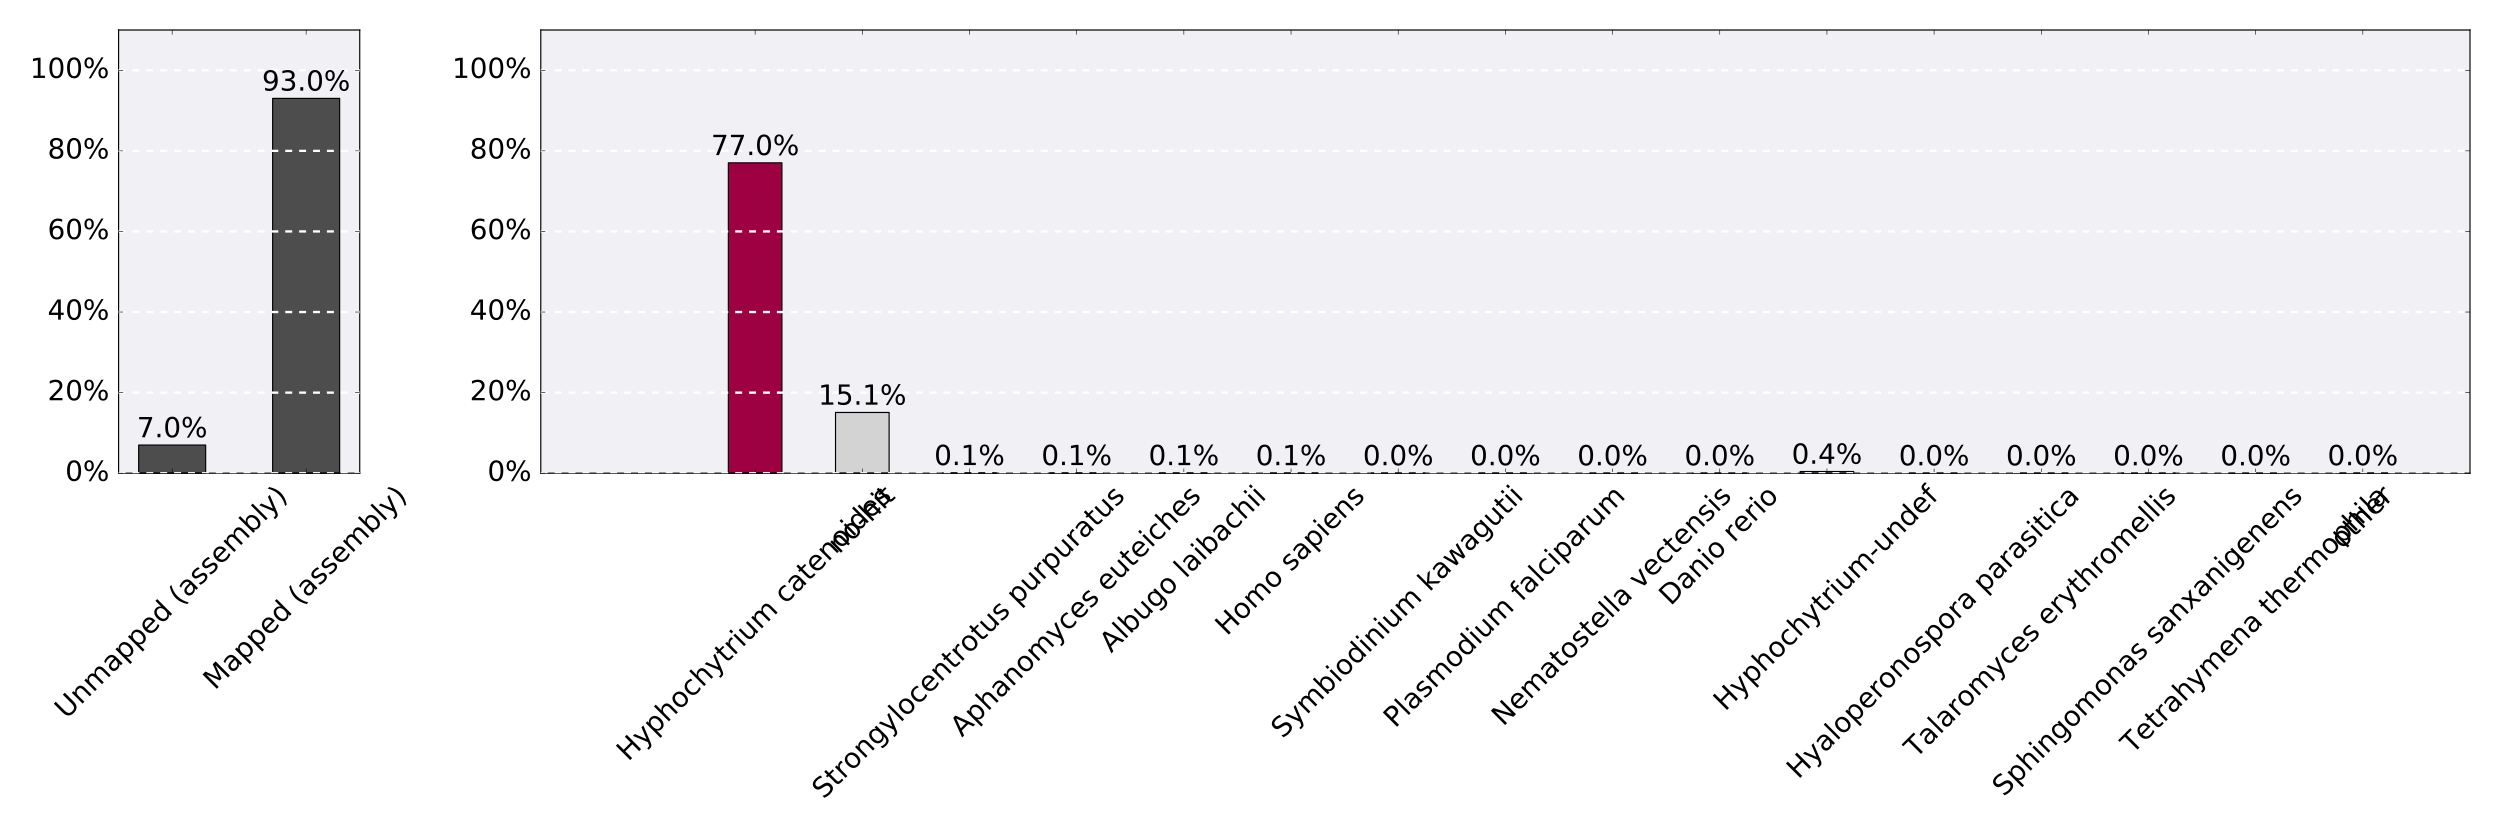 <?xml version="1.0" encoding="utf-8" standalone="no"?>
<!DOCTYPE svg PUBLIC "-//W3C//DTD SVG 1.1//EN"
  "http://www.w3.org/Graphics/SVG/1.1/DTD/svg11.dtd">
<!-- Created with matplotlib (http://matplotlib.org/) -->
<svg height="720pt" version="1.1" viewBox="0 0 2160 720" width="2160pt" xmlns="http://www.w3.org/2000/svg" xmlns:xlink="http://www.w3.org/1999/xlink">
 <defs>
  <style type="text/css">
*{stroke-linecap:butt;stroke-linejoin:round;stroke-miterlimit:100000;}
  </style>
 </defs>
 <g id="figure_1">
  <g id="patch_1">
   <path d="M 0 720 
L 2160 720 
L 2160 0 
L 0 0 
z
" style="fill:#ffffff;"/>
  </g>
  <g id="axes_1">
   <g id="patch_2">
    <path d="M 102.455 408.842 
L 310.811 408.842 
L 310.811 25.92 
L 102.455 25.92 
z
" style="fill:#f0f0f5;"/>
   </g>
   <g id="patch_3">
    <path clip-path="url(#p0b72d0d332)" d="M 119.818 408.842 
L 177.695 408.842 
L 177.695 384.545 
L 119.818 384.545 
z
" style="fill:#4d4d4d;stroke:#000000;stroke-linejoin:miter;"/>
   </g>
   <g id="patch_4">
    <path clip-path="url(#p0b72d0d332)" d="M 235.571 408.842 
L 293.448 408.842 
L 293.448 85.028 
L 235.571 85.028 
z
" style="fill:#4d4d4d;stroke:#000000;stroke-linejoin:miter;"/>
   </g>
   <g id="patch_5">
    <path d="M 102.455 25.92 
L 310.811 25.92 
" style="fill:none;stroke:#000000;stroke-linecap:square;stroke-linejoin:miter;"/>
   </g>
   <g id="patch_6">
    <path d="M 310.811 408.842 
L 310.811 25.92 
" style="fill:none;stroke:#000000;stroke-linecap:square;stroke-linejoin:miter;"/>
   </g>
   <g id="patch_7">
    <path d="M 102.455 408.842 
L 310.811 408.842 
" style="fill:none;stroke:#000000;stroke-linecap:square;stroke-linejoin:miter;"/>
   </g>
   <g id="patch_8">
    <path d="M 102.455 408.842 
L 102.455 25.92 
" style="fill:none;stroke:#000000;stroke-linecap:square;stroke-linejoin:miter;"/>
   </g>
   <g id="matplotlib.axis_1">
    <g id="xtick_1">
     <g id="line2d_1">
      <defs>
       <path d="M 0 0 
L 0 -4 
" id="mb2dfccfe3f" style="stroke:#000000;stroke-width:0.5;"/>
      </defs>
      <g>
       <use style="stroke:#000000;stroke-width:0.5;" x="148.756" xlink:href="#mb2dfccfe3f" y="408.842"/>
      </g>
     </g>
     <g id="line2d_2">
      <defs>
       <path d="M 0 0 
L 0 4 
" id="ma44979a963" style="stroke:#000000;stroke-width:0.5;"/>
      </defs>
      <g>
       <use style="stroke:#000000;stroke-width:0.5;" x="148.756" xlink:href="#ma44979a963" y="25.92"/>
      </g>
     </g>
     <g id="text_1">
      <!-- Unmapped (assembly) -->
      <defs>
       <path id="BitstreamVeraSans-Roman-20"/>
       <path d="M 54.891 33.016 
L 54.891 0 
L 45.906 0 
L 45.906 32.719 
Q 45.906 40.484 42.875 44.328 
Q 39.844 48.188 33.797 48.188 
Q 26.516 48.188 22.312 43.547 
Q 18.109 38.922 18.109 30.906 
L 18.109 0 
L 9.078 0 
L 9.078 54.688 
L 18.109 54.688 
L 18.109 46.188 
Q 21.344 51.125 25.703 53.562 
Q 30.078 56 35.797 56 
Q 45.219 56 50.047 50.172 
Q 54.891 44.344 54.891 33.016 
" id="BitstreamVeraSans-Roman-6e"/>
       <path d="M 52 44.188 
Q 55.375 50.25 60.062 53.125 
Q 64.75 56 71.094 56 
Q 79.641 56 84.281 50.016 
Q 88.922 44.047 88.922 33.016 
L 88.922 0 
L 79.891 0 
L 79.891 32.719 
Q 79.891 40.578 77.094 44.375 
Q 74.312 48.188 68.609 48.188 
Q 61.625 48.188 57.562 43.547 
Q 53.516 38.922 53.516 30.906 
L 53.516 0 
L 44.484 0 
L 44.484 32.719 
Q 44.484 40.625 41.703 44.406 
Q 38.922 48.188 33.109 48.188 
Q 26.219 48.188 22.156 43.531 
Q 18.109 38.875 18.109 30.906 
L 18.109 0 
L 9.078 0 
L 9.078 54.688 
L 18.109 54.688 
L 18.109 46.188 
Q 21.188 51.219 25.484 53.609 
Q 29.781 56 35.688 56 
Q 41.656 56 45.828 52.969 
Q 50 49.953 52 44.188 
" id="BitstreamVeraSans-Roman-6d"/>
       <path d="M 32.172 -5.078 
Q 28.375 -14.844 24.75 -17.812 
Q 21.141 -20.797 15.094 -20.797 
L 7.906 -20.797 
L 7.906 -13.281 
L 13.188 -13.281 
Q 16.891 -13.281 18.938 -11.516 
Q 21 -9.766 23.484 -3.219 
L 25.094 0.875 
L 2.984 54.688 
L 12.5 54.688 
L 29.594 11.922 
L 46.688 54.688 
L 56.203 54.688 
z
" id="BitstreamVeraSans-Roman-79"/>
       <path d="M 9.422 75.984 
L 18.406 75.984 
L 18.406 0 
L 9.422 0 
z
" id="BitstreamVeraSans-Roman-6c"/>
       <path d="M 8.016 75.875 
L 15.828 75.875 
Q 23.141 64.359 26.781 53.312 
Q 30.422 42.281 30.422 31.391 
Q 30.422 20.453 26.781 9.375 
Q 23.141 -1.703 15.828 -13.188 
L 8.016 -13.188 
Q 14.5 -2 17.703 9.062 
Q 20.906 20.125 20.906 31.391 
Q 20.906 42.672 17.703 53.656 
Q 14.5 64.656 8.016 75.875 
" id="BitstreamVeraSans-Roman-29"/>
       <path d="M 8.688 72.906 
L 18.609 72.906 
L 18.609 28.609 
Q 18.609 16.891 22.844 11.734 
Q 27.094 6.594 36.625 6.594 
Q 46.094 6.594 50.344 11.734 
Q 54.594 16.891 54.594 28.609 
L 54.594 72.906 
L 64.5 72.906 
L 64.5 27.391 
Q 64.5 13.141 57.438 5.859 
Q 50.391 -1.422 36.625 -1.422 
Q 22.797 -1.422 15.734 5.859 
Q 8.688 13.141 8.688 27.391 
z
" id="BitstreamVeraSans-Roman-55"/>
       <path d="M 31 75.875 
Q 24.469 64.656 21.281 53.656 
Q 18.109 42.672 18.109 31.391 
Q 18.109 20.125 21.312 9.062 
Q 24.516 -2 31 -13.188 
L 23.188 -13.188 
Q 15.875 -1.703 12.234 9.375 
Q 8.594 20.453 8.594 31.391 
Q 8.594 42.281 12.203 53.312 
Q 15.828 64.359 23.188 75.875 
z
" id="BitstreamVeraSans-Roman-28"/>
       <path d="M 56.203 29.594 
L 56.203 25.203 
L 14.891 25.203 
Q 15.484 15.922 20.484 11.062 
Q 25.484 6.203 34.422 6.203 
Q 39.594 6.203 44.453 7.469 
Q 49.312 8.734 54.109 11.281 
L 54.109 2.781 
Q 49.266 0.734 44.188 -0.344 
Q 39.109 -1.422 33.891 -1.422 
Q 20.797 -1.422 13.156 6.188 
Q 5.516 13.812 5.516 26.812 
Q 5.516 40.234 12.766 48.109 
Q 20.016 56 32.328 56 
Q 43.359 56 49.781 48.891 
Q 56.203 41.797 56.203 29.594 
M 47.219 32.234 
Q 47.125 39.594 43.094 43.984 
Q 39.062 48.391 32.422 48.391 
Q 24.906 48.391 20.391 44.141 
Q 15.875 39.891 15.188 32.172 
z
" id="BitstreamVeraSans-Roman-65"/>
       <path d="M 45.406 46.391 
L 45.406 75.984 
L 54.391 75.984 
L 54.391 0 
L 45.406 0 
L 45.406 8.203 
Q 42.578 3.328 38.25 0.953 
Q 33.938 -1.422 27.875 -1.422 
Q 17.969 -1.422 11.734 6.484 
Q 5.516 14.406 5.516 27.297 
Q 5.516 40.188 11.734 48.094 
Q 17.969 56 27.875 56 
Q 33.938 56 38.25 53.625 
Q 42.578 51.266 45.406 46.391 
M 14.797 27.297 
Q 14.797 17.391 18.875 11.75 
Q 22.953 6.109 30.078 6.109 
Q 37.203 6.109 41.297 11.75 
Q 45.406 17.391 45.406 27.297 
Q 45.406 37.203 41.297 42.844 
Q 37.203 48.484 30.078 48.484 
Q 22.953 48.484 18.875 42.844 
Q 14.797 37.203 14.797 27.297 
" id="BitstreamVeraSans-Roman-64"/>
       <path d="M 34.281 27.484 
Q 23.391 27.484 19.188 25 
Q 14.984 22.516 14.984 16.5 
Q 14.984 11.719 18.141 8.906 
Q 21.297 6.109 26.703 6.109 
Q 34.188 6.109 38.703 11.406 
Q 43.219 16.703 43.219 25.484 
L 43.219 27.484 
z
M 52.203 31.203 
L 52.203 0 
L 43.219 0 
L 43.219 8.297 
Q 40.141 3.328 35.547 0.953 
Q 30.953 -1.422 24.312 -1.422 
Q 15.922 -1.422 10.953 3.297 
Q 6 8.016 6 15.922 
Q 6 25.141 12.172 29.828 
Q 18.359 34.516 30.609 34.516 
L 43.219 34.516 
L 43.219 35.406 
Q 43.219 41.609 39.141 45 
Q 35.062 48.391 27.688 48.391 
Q 23 48.391 18.547 47.266 
Q 14.109 46.141 10.016 43.891 
L 10.016 52.203 
Q 14.938 54.109 19.578 55.047 
Q 24.219 56 28.609 56 
Q 40.484 56 46.344 49.844 
Q 52.203 43.703 52.203 31.203 
" id="BitstreamVeraSans-Roman-61"/>
       <path d="M 44.281 53.078 
L 44.281 44.578 
Q 40.484 46.531 36.375 47.5 
Q 32.281 48.484 27.875 48.484 
Q 21.188 48.484 17.844 46.438 
Q 14.5 44.391 14.5 40.281 
Q 14.5 37.156 16.891 35.375 
Q 19.281 33.594 26.516 31.984 
L 29.594 31.297 
Q 39.156 29.25 43.188 25.516 
Q 47.219 21.781 47.219 15.094 
Q 47.219 7.469 41.188 3.016 
Q 35.156 -1.422 24.609 -1.422 
Q 20.219 -1.422 15.453 -0.562 
Q 10.688 0.297 5.422 2 
L 5.422 11.281 
Q 10.406 8.688 15.234 7.391 
Q 20.062 6.109 24.812 6.109 
Q 31.156 6.109 34.562 8.281 
Q 37.984 10.453 37.984 14.406 
Q 37.984 18.062 35.516 20.016 
Q 33.062 21.969 24.703 23.781 
L 21.578 24.516 
Q 13.234 26.266 9.516 29.906 
Q 5.812 33.547 5.812 39.891 
Q 5.812 47.609 11.281 51.797 
Q 16.75 56 26.812 56 
Q 31.781 56 36.172 55.266 
Q 40.578 54.547 44.281 53.078 
" id="BitstreamVeraSans-Roman-73"/>
       <path d="M 18.109 8.203 
L 18.109 -20.797 
L 9.078 -20.797 
L 9.078 54.688 
L 18.109 54.688 
L 18.109 46.391 
Q 20.953 51.266 25.266 53.625 
Q 29.594 56 35.594 56 
Q 45.562 56 51.781 48.094 
Q 58.016 40.188 58.016 27.297 
Q 58.016 14.406 51.781 6.484 
Q 45.562 -1.422 35.594 -1.422 
Q 29.594 -1.422 25.266 0.953 
Q 20.953 3.328 18.109 8.203 
M 48.688 27.297 
Q 48.688 37.203 44.609 42.844 
Q 40.531 48.484 33.406 48.484 
Q 26.266 48.484 22.188 42.844 
Q 18.109 37.203 18.109 27.297 
Q 18.109 17.391 22.188 11.75 
Q 26.266 6.109 33.406 6.109 
Q 40.531 6.109 44.609 11.75 
Q 48.688 17.391 48.688 27.297 
" id="BitstreamVeraSans-Roman-70"/>
       <path d="M 48.688 27.297 
Q 48.688 37.203 44.609 42.844 
Q 40.531 48.484 33.406 48.484 
Q 26.266 48.484 22.188 42.844 
Q 18.109 37.203 18.109 27.297 
Q 18.109 17.391 22.188 11.75 
Q 26.266 6.109 33.406 6.109 
Q 40.531 6.109 44.609 11.75 
Q 48.688 17.391 48.688 27.297 
M 18.109 46.391 
Q 20.953 51.266 25.266 53.625 
Q 29.594 56 35.594 56 
Q 45.562 56 51.781 48.094 
Q 58.016 40.188 58.016 27.297 
Q 58.016 14.406 51.781 6.484 
Q 45.562 -1.422 35.594 -1.422 
Q 29.594 -1.422 25.266 0.953 
Q 20.953 3.328 18.109 8.203 
L 18.109 0 
L 9.078 0 
L 9.078 75.984 
L 18.109 75.984 
z
" id="BitstreamVeraSans-Roman-62"/>
      </defs>
      <g transform="translate(57.394 621.828)rotate(-45.0)scale(0.24 -0.24)">
       <use xlink:href="#BitstreamVeraSans-Roman-55"/>
       <use x="73.193" xlink:href="#BitstreamVeraSans-Roman-6e"/>
       <use x="136.572" xlink:href="#BitstreamVeraSans-Roman-6d"/>
       <use x="233.984" xlink:href="#BitstreamVeraSans-Roman-61"/>
       <use x="295.264" xlink:href="#BitstreamVeraSans-Roman-70"/>
       <use x="358.74" xlink:href="#BitstreamVeraSans-Roman-70"/>
       <use x="422.217" xlink:href="#BitstreamVeraSans-Roman-65"/>
       <use x="483.74" xlink:href="#BitstreamVeraSans-Roman-64"/>
       <use x="547.217" xlink:href="#BitstreamVeraSans-Roman-20"/>
       <use x="579.004" xlink:href="#BitstreamVeraSans-Roman-28"/>
       <use x="618.018" xlink:href="#BitstreamVeraSans-Roman-61"/>
       <use x="679.297" xlink:href="#BitstreamVeraSans-Roman-73"/>
       <use x="731.396" xlink:href="#BitstreamVeraSans-Roman-73"/>
       <use x="783.496" xlink:href="#BitstreamVeraSans-Roman-65"/>
       <use x="845.02" xlink:href="#BitstreamVeraSans-Roman-6d"/>
       <use x="942.432" xlink:href="#BitstreamVeraSans-Roman-62"/>
       <use x="1005.908" xlink:href="#BitstreamVeraSans-Roman-6c"/>
       <use x="1033.691" xlink:href="#BitstreamVeraSans-Roman-79"/>
       <use x="1092.871" xlink:href="#BitstreamVeraSans-Roman-29"/>
      </g>
     </g>
    </g>
    <g id="xtick_2">
     <g id="line2d_3">
      <g>
       <use style="stroke:#000000;stroke-width:0.5;" x="264.509" xlink:href="#mb2dfccfe3f" y="408.842"/>
      </g>
     </g>
     <g id="line2d_4">
      <g>
       <use style="stroke:#000000;stroke-width:0.5;" x="264.509" xlink:href="#ma44979a963" y="25.92"/>
      </g>
     </g>
     <g id="text_2">
      <!-- Mapped (assembly) -->
      <defs>
       <path d="M 9.812 72.906 
L 24.516 72.906 
L 43.109 23.297 
L 61.812 72.906 
L 76.516 72.906 
L 76.516 0 
L 66.891 0 
L 66.891 64.016 
L 48.094 14.016 
L 38.188 14.016 
L 19.391 64.016 
L 19.391 0 
L 9.812 0 
z
" id="BitstreamVeraSans-Roman-4d"/>
      </defs>
      <g transform="translate(185.678 596.764)rotate(-45.0)scale(0.24 -0.24)">
       <use xlink:href="#BitstreamVeraSans-Roman-4d"/>
       <use x="86.279" xlink:href="#BitstreamVeraSans-Roman-61"/>
       <use x="147.559" xlink:href="#BitstreamVeraSans-Roman-70"/>
       <use x="211.035" xlink:href="#BitstreamVeraSans-Roman-70"/>
       <use x="274.512" xlink:href="#BitstreamVeraSans-Roman-65"/>
       <use x="336.035" xlink:href="#BitstreamVeraSans-Roman-64"/>
       <use x="399.512" xlink:href="#BitstreamVeraSans-Roman-20"/>
       <use x="431.299" xlink:href="#BitstreamVeraSans-Roman-28"/>
       <use x="470.312" xlink:href="#BitstreamVeraSans-Roman-61"/>
       <use x="531.592" xlink:href="#BitstreamVeraSans-Roman-73"/>
       <use x="583.691" xlink:href="#BitstreamVeraSans-Roman-73"/>
       <use x="635.791" xlink:href="#BitstreamVeraSans-Roman-65"/>
       <use x="697.314" xlink:href="#BitstreamVeraSans-Roman-6d"/>
       <use x="794.727" xlink:href="#BitstreamVeraSans-Roman-62"/>
       <use x="858.203" xlink:href="#BitstreamVeraSans-Roman-6c"/>
       <use x="885.986" xlink:href="#BitstreamVeraSans-Roman-79"/>
       <use x="945.166" xlink:href="#BitstreamVeraSans-Roman-29"/>
      </g>
     </g>
    </g>
   </g>
   <g id="matplotlib.axis_2">
    <g id="ytick_1">
     <g id="line2d_5">
      <path clip-path="url(#p0b72d0d332)" d="M 102.455 408.842 
L 310.811 408.842 
" style="fill:none;stroke:#ffffff;stroke-dasharray:6,6;stroke-dashoffset:0.0;stroke-width:2.0;"/>
     </g>
     <g id="line2d_6">
      <defs>
       <path d="M 0 0 
L 4 0 
" id="m478f33ea17" style="stroke:#000000;stroke-width:0.5;"/>
      </defs>
      <g>
       <use style="stroke:#000000;stroke-width:0.5;" x="102.455" xlink:href="#m478f33ea17" y="408.842"/>
      </g>
     </g>
     <g id="line2d_7">
      <defs>
       <path d="M 0 0 
L -4 0 
" id="m086f1fd694" style="stroke:#000000;stroke-width:0.5;"/>
      </defs>
      <g>
       <use style="stroke:#000000;stroke-width:0.5;" x="310.811" xlink:href="#m086f1fd694" y="408.842"/>
      </g>
     </g>
     <g id="text_3">
      <!-- 0% -->
      <defs>
       <path d="M 31.781 66.406 
Q 24.172 66.406 20.328 58.906 
Q 16.5 51.422 16.5 36.375 
Q 16.5 21.391 20.328 13.891 
Q 24.172 6.391 31.781 6.391 
Q 39.453 6.391 43.281 13.891 
Q 47.125 21.391 47.125 36.375 
Q 47.125 51.422 43.281 58.906 
Q 39.453 66.406 31.781 66.406 
M 31.781 74.219 
Q 44.047 74.219 50.516 64.516 
Q 56.984 54.828 56.984 36.375 
Q 56.984 17.969 50.516 8.266 
Q 44.047 -1.422 31.781 -1.422 
Q 19.531 -1.422 13.062 8.266 
Q 6.594 17.969 6.594 36.375 
Q 6.594 54.828 13.062 64.516 
Q 19.531 74.219 31.781 74.219 
" id="BitstreamVeraSans-Roman-30"/>
       <path d="M 72.703 32.078 
Q 68.453 32.078 66.031 28.469 
Q 63.625 24.859 63.625 18.406 
Q 63.625 12.062 66.031 8.422 
Q 68.453 4.781 72.703 4.781 
Q 76.859 4.781 79.266 8.422 
Q 81.688 12.062 81.688 18.406 
Q 81.688 24.812 79.266 28.438 
Q 76.859 32.078 72.703 32.078 
M 72.703 38.281 
Q 80.422 38.281 84.953 32.906 
Q 89.5 27.547 89.5 18.406 
Q 89.5 9.281 84.938 3.922 
Q 80.375 -1.422 72.703 -1.422 
Q 64.891 -1.422 60.344 3.922 
Q 55.812 9.281 55.812 18.406 
Q 55.812 27.594 60.375 32.938 
Q 64.938 38.281 72.703 38.281 
M 22.312 68.016 
Q 18.109 68.016 15.688 64.375 
Q 13.281 60.75 13.281 54.391 
Q 13.281 47.953 15.672 44.328 
Q 18.062 40.719 22.312 40.719 
Q 26.562 40.719 28.969 44.328 
Q 31.391 47.953 31.391 54.391 
Q 31.391 60.688 28.953 64.344 
Q 26.516 68.016 22.312 68.016 
M 66.406 74.219 
L 74.219 74.219 
L 28.609 -1.422 
L 20.797 -1.422 
z
M 22.312 74.219 
Q 30.031 74.219 34.609 68.875 
Q 39.203 63.531 39.203 54.391 
Q 39.203 45.172 34.641 39.844 
Q 30.078 34.516 22.312 34.516 
Q 14.547 34.516 10.031 39.859 
Q 5.516 45.219 5.516 54.391 
Q 5.516 63.484 10.047 68.844 
Q 14.594 74.219 22.312 74.219 
" id="BitstreamVeraSans-Roman-25"/>
      </defs>
      <g transform="translate(56.381 415.464)scale(0.24 -0.24)">
       <use xlink:href="#BitstreamVeraSans-Roman-30"/>
       <use x="63.623" xlink:href="#BitstreamVeraSans-Roman-25"/>
      </g>
     </g>
    </g>
    <g id="ytick_2">
     <g id="line2d_8">
      <path clip-path="url(#p0b72d0d332)" d="M 102.455 339.22 
L 310.811 339.22 
" style="fill:none;stroke:#ffffff;stroke-dasharray:6,6;stroke-dashoffset:0.0;stroke-width:2.0;"/>
     </g>
     <g id="line2d_9">
      <g>
       <use style="stroke:#000000;stroke-width:0.5;" x="102.455" xlink:href="#m478f33ea17" y="339.22"/>
      </g>
     </g>
     <g id="line2d_10">
      <g>
       <use style="stroke:#000000;stroke-width:0.5;" x="310.811" xlink:href="#m086f1fd694" y="339.22"/>
      </g>
     </g>
     <g id="text_4">
      <!-- 20% -->
      <defs>
       <path d="M 19.188 8.297 
L 53.609 8.297 
L 53.609 0 
L 7.328 0 
L 7.328 8.297 
Q 12.938 14.109 22.625 23.891 
Q 32.328 33.688 34.812 36.531 
Q 39.547 41.844 41.422 45.531 
Q 43.312 49.219 43.312 52.781 
Q 43.312 58.594 39.234 62.25 
Q 35.156 65.922 28.609 65.922 
Q 23.969 65.922 18.812 64.312 
Q 13.672 62.703 7.812 59.422 
L 7.812 69.391 
Q 13.766 71.781 18.938 73 
Q 24.125 74.219 28.422 74.219 
Q 39.75 74.219 46.484 68.547 
Q 53.219 62.891 53.219 53.422 
Q 53.219 48.922 51.531 44.891 
Q 49.859 40.875 45.406 35.406 
Q 44.188 33.984 37.641 27.219 
Q 31.109 20.453 19.188 8.297 
" id="BitstreamVeraSans-Roman-32"/>
      </defs>
      <g transform="translate(41.111 345.842)scale(0.24 -0.24)">
       <use xlink:href="#BitstreamVeraSans-Roman-32"/>
       <use x="63.623" xlink:href="#BitstreamVeraSans-Roman-30"/>
       <use x="127.246" xlink:href="#BitstreamVeraSans-Roman-25"/>
      </g>
     </g>
    </g>
    <g id="ytick_3">
     <g id="line2d_11">
      <path clip-path="url(#p0b72d0d332)" d="M 102.455 269.598 
L 310.811 269.598 
" style="fill:none;stroke:#ffffff;stroke-dasharray:6,6;stroke-dashoffset:0.0;stroke-width:2.0;"/>
     </g>
     <g id="line2d_12">
      <g>
       <use style="stroke:#000000;stroke-width:0.5;" x="102.455" xlink:href="#m478f33ea17" y="269.598"/>
      </g>
     </g>
     <g id="line2d_13">
      <g>
       <use style="stroke:#000000;stroke-width:0.5;" x="310.811" xlink:href="#m086f1fd694" y="269.598"/>
      </g>
     </g>
     <g id="text_5">
      <!-- 40% -->
      <defs>
       <path d="M 37.797 64.312 
L 12.891 25.391 
L 37.797 25.391 
z
M 35.203 72.906 
L 47.609 72.906 
L 47.609 25.391 
L 58.016 25.391 
L 58.016 17.188 
L 47.609 17.188 
L 47.609 0 
L 37.797 0 
L 37.797 17.188 
L 4.891 17.188 
L 4.891 26.703 
z
" id="BitstreamVeraSans-Roman-34"/>
      </defs>
      <g transform="translate(41.111 276.22)scale(0.24 -0.24)">
       <use xlink:href="#BitstreamVeraSans-Roman-34"/>
       <use x="63.623" xlink:href="#BitstreamVeraSans-Roman-30"/>
       <use x="127.246" xlink:href="#BitstreamVeraSans-Roman-25"/>
      </g>
     </g>
    </g>
    <g id="ytick_4">
     <g id="line2d_14">
      <path clip-path="url(#p0b72d0d332)" d="M 102.455 199.975 
L 310.811 199.975 
" style="fill:none;stroke:#ffffff;stroke-dasharray:6,6;stroke-dashoffset:0.0;stroke-width:2.0;"/>
     </g>
     <g id="line2d_15">
      <g>
       <use style="stroke:#000000;stroke-width:0.5;" x="102.455" xlink:href="#m478f33ea17" y="199.975"/>
      </g>
     </g>
     <g id="line2d_16">
      <g>
       <use style="stroke:#000000;stroke-width:0.5;" x="310.811" xlink:href="#m086f1fd694" y="199.975"/>
      </g>
     </g>
     <g id="text_6">
      <!-- 60% -->
      <defs>
       <path d="M 33.016 40.375 
Q 26.375 40.375 22.484 35.828 
Q 18.609 31.297 18.609 23.391 
Q 18.609 15.531 22.484 10.953 
Q 26.375 6.391 33.016 6.391 
Q 39.656 6.391 43.531 10.953 
Q 47.406 15.531 47.406 23.391 
Q 47.406 31.297 43.531 35.828 
Q 39.656 40.375 33.016 40.375 
M 52.594 71.297 
L 52.594 62.312 
Q 48.875 64.062 45.094 64.984 
Q 41.312 65.922 37.594 65.922 
Q 27.828 65.922 22.672 59.328 
Q 17.531 52.734 16.797 39.406 
Q 19.672 43.656 24.016 45.922 
Q 28.375 48.188 33.594 48.188 
Q 44.578 48.188 50.953 41.516 
Q 57.328 34.859 57.328 23.391 
Q 57.328 12.156 50.688 5.359 
Q 44.047 -1.422 33.016 -1.422 
Q 20.359 -1.422 13.672 8.266 
Q 6.984 17.969 6.984 36.375 
Q 6.984 53.656 15.188 63.938 
Q 23.391 74.219 37.203 74.219 
Q 40.922 74.219 44.703 73.484 
Q 48.484 72.75 52.594 71.297 
" id="BitstreamVeraSans-Roman-36"/>
      </defs>
      <g transform="translate(41.111 206.598)scale(0.24 -0.24)">
       <use xlink:href="#BitstreamVeraSans-Roman-36"/>
       <use x="63.623" xlink:href="#BitstreamVeraSans-Roman-30"/>
       <use x="127.246" xlink:href="#BitstreamVeraSans-Roman-25"/>
      </g>
     </g>
    </g>
    <g id="ytick_5">
     <g id="line2d_17">
      <path clip-path="url(#p0b72d0d332)" d="M 102.455 130.353 
L 310.811 130.353 
" style="fill:none;stroke:#ffffff;stroke-dasharray:6,6;stroke-dashoffset:0.0;stroke-width:2.0;"/>
     </g>
     <g id="line2d_18">
      <g>
       <use style="stroke:#000000;stroke-width:0.5;" x="102.455" xlink:href="#m478f33ea17" y="130.353"/>
      </g>
     </g>
     <g id="line2d_19">
      <g>
       <use style="stroke:#000000;stroke-width:0.5;" x="310.811" xlink:href="#m086f1fd694" y="130.353"/>
      </g>
     </g>
     <g id="text_7">
      <!-- 80% -->
      <defs>
       <path d="M 31.781 34.625 
Q 24.75 34.625 20.719 30.859 
Q 16.703 27.094 16.703 20.516 
Q 16.703 13.922 20.719 10.156 
Q 24.75 6.391 31.781 6.391 
Q 38.812 6.391 42.859 10.172 
Q 46.922 13.969 46.922 20.516 
Q 46.922 27.094 42.891 30.859 
Q 38.875 34.625 31.781 34.625 
M 21.922 38.812 
Q 15.578 40.375 12.031 44.719 
Q 8.5 49.078 8.5 55.328 
Q 8.5 64.062 14.719 69.141 
Q 20.953 74.219 31.781 74.219 
Q 42.672 74.219 48.875 69.141 
Q 55.078 64.062 55.078 55.328 
Q 55.078 49.078 51.531 44.719 
Q 48 40.375 41.703 38.812 
Q 48.828 37.156 52.797 32.312 
Q 56.781 27.484 56.781 20.516 
Q 56.781 9.906 50.312 4.234 
Q 43.844 -1.422 31.781 -1.422 
Q 19.734 -1.422 13.25 4.234 
Q 6.781 9.906 6.781 20.516 
Q 6.781 27.484 10.781 32.312 
Q 14.797 37.156 21.922 38.812 
M 18.312 54.391 
Q 18.312 48.734 21.844 45.562 
Q 25.391 42.391 31.781 42.391 
Q 38.141 42.391 41.719 45.562 
Q 45.312 48.734 45.312 54.391 
Q 45.312 60.062 41.719 63.234 
Q 38.141 66.406 31.781 66.406 
Q 25.391 66.406 21.844 63.234 
Q 18.312 60.062 18.312 54.391 
" id="BitstreamVeraSans-Roman-38"/>
      </defs>
      <g transform="translate(41.111 136.976)scale(0.24 -0.24)">
       <use xlink:href="#BitstreamVeraSans-Roman-38"/>
       <use x="63.623" xlink:href="#BitstreamVeraSans-Roman-30"/>
       <use x="127.246" xlink:href="#BitstreamVeraSans-Roman-25"/>
      </g>
     </g>
    </g>
    <g id="ytick_6">
     <g id="line2d_20">
      <path clip-path="url(#p0b72d0d332)" d="M 102.455 60.731 
L 310.811 60.731 
" style="fill:none;stroke:#ffffff;stroke-dasharray:6,6;stroke-dashoffset:0.0;stroke-width:2.0;"/>
     </g>
     <g id="line2d_21">
      <g>
       <use style="stroke:#000000;stroke-width:0.5;" x="102.455" xlink:href="#m478f33ea17" y="60.731"/>
      </g>
     </g>
     <g id="line2d_22">
      <g>
       <use style="stroke:#000000;stroke-width:0.5;" x="310.811" xlink:href="#m086f1fd694" y="60.731"/>
      </g>
     </g>
     <g id="text_8">
      <!-- 100% -->
      <defs>
       <path d="M 12.406 8.297 
L 28.516 8.297 
L 28.516 63.922 
L 10.984 60.406 
L 10.984 69.391 
L 28.422 72.906 
L 38.281 72.906 
L 38.281 8.297 
L 54.391 8.297 
L 54.391 0 
L 12.406 0 
z
" id="BitstreamVeraSans-Roman-31"/>
      </defs>
      <g transform="translate(25.841 67.354)scale(0.24 -0.24)">
       <use xlink:href="#BitstreamVeraSans-Roman-31"/>
       <use x="63.623" xlink:href="#BitstreamVeraSans-Roman-30"/>
       <use x="127.246" xlink:href="#BitstreamVeraSans-Roman-30"/>
       <use x="190.869" xlink:href="#BitstreamVeraSans-Roman-25"/>
      </g>
     </g>
    </g>
   </g>
   <g id="text_9">
    <!-- 7.0% -->
    <defs>
     <path d="M 10.688 12.406 
L 21 12.406 
L 21 0 
L 10.688 0 
z
" id="BitstreamVeraSans-Roman-2e"/>
     <path d="M 8.203 72.906 
L 55.078 72.906 
L 55.078 68.703 
L 28.609 0 
L 18.312 0 
L 43.219 64.594 
L 8.203 64.594 
z
" id="BitstreamVeraSans-Roman-37"/>
    </defs>
    <g transform="translate(118.271 377.813)scale(0.24 -0.24)">
     <use xlink:href="#BitstreamVeraSans-Roman-37"/>
     <use x="63.623" xlink:href="#BitstreamVeraSans-Roman-2e"/>
     <use x="95.41" xlink:href="#BitstreamVeraSans-Roman-30"/>
     <use x="159.033" xlink:href="#BitstreamVeraSans-Roman-25"/>
    </g>
   </g>
   <g id="text_10">
    <!-- 93.0% -->
    <defs>
     <path d="M 40.578 39.312 
Q 47.656 37.797 51.625 33 
Q 55.609 28.219 55.609 21.188 
Q 55.609 10.406 48.188 4.484 
Q 40.766 -1.422 27.094 -1.422 
Q 22.516 -1.422 17.656 -0.516 
Q 12.797 0.391 7.625 2.203 
L 7.625 11.719 
Q 11.719 9.328 16.594 8.109 
Q 21.484 6.891 26.812 6.891 
Q 36.078 6.891 40.938 10.547 
Q 45.797 14.203 45.797 21.188 
Q 45.797 27.641 41.281 31.266 
Q 36.766 34.906 28.719 34.906 
L 20.219 34.906 
L 20.219 43.016 
L 29.109 43.016 
Q 36.375 43.016 40.234 45.922 
Q 44.094 48.828 44.094 54.297 
Q 44.094 59.906 40.109 62.906 
Q 36.141 65.922 28.719 65.922 
Q 24.656 65.922 20.016 65.031 
Q 15.375 64.156 9.812 62.312 
L 9.812 71.094 
Q 15.438 72.656 20.344 73.438 
Q 25.25 74.219 29.594 74.219 
Q 40.828 74.219 47.359 69.109 
Q 53.906 64.016 53.906 55.328 
Q 53.906 49.266 50.438 45.094 
Q 46.969 40.922 40.578 39.312 
" id="BitstreamVeraSans-Roman-33"/>
     <path d="M 10.984 1.516 
L 10.984 10.5 
Q 14.703 8.734 18.5 7.812 
Q 22.312 6.891 25.984 6.891 
Q 35.75 6.891 40.891 13.453 
Q 46.047 20.016 46.781 33.406 
Q 43.953 29.203 39.594 26.953 
Q 35.25 24.703 29.984 24.703 
Q 19.047 24.703 12.672 31.312 
Q 6.297 37.938 6.297 49.422 
Q 6.297 60.641 12.938 67.422 
Q 19.578 74.219 30.609 74.219 
Q 43.266 74.219 49.922 64.516 
Q 56.594 54.828 56.594 36.375 
Q 56.594 19.141 48.406 8.859 
Q 40.234 -1.422 26.422 -1.422 
Q 22.703 -1.422 18.891 -0.688 
Q 15.094 0.047 10.984 1.516 
M 30.609 32.422 
Q 37.25 32.422 41.125 36.953 
Q 45.016 41.5 45.016 49.422 
Q 45.016 57.281 41.125 61.844 
Q 37.25 66.406 30.609 66.406 
Q 23.969 66.406 20.094 61.844 
Q 16.219 57.281 16.219 49.422 
Q 16.219 41.5 20.094 36.953 
Q 23.969 32.422 30.609 32.422 
" id="BitstreamVeraSans-Roman-39"/>
    </defs>
    <g transform="translate(226.389 78.296)scale(0.24 -0.24)">
     <use xlink:href="#BitstreamVeraSans-Roman-39"/>
     <use x="63.623" xlink:href="#BitstreamVeraSans-Roman-33"/>
     <use x="127.246" xlink:href="#BitstreamVeraSans-Roman-2e"/>
     <use x="159.033" xlink:href="#BitstreamVeraSans-Roman-30"/>
     <use x="222.656" xlink:href="#BitstreamVeraSans-Roman-25"/>
    </g>
   </g>
  </g>
  <g id="axes_2">
   <g id="patch_9">
    <path d="M 467.235 408.842 
L 2134.08 408.842 
L 2134.08 25.92 
L 467.235 25.92 
z
" style="fill:#f0f0f5;"/>
   </g>
   <g id="patch_10">
    <path clip-path="url(#p879565f075)" d="M 629.29 408.842 
L 675.591 408.842 
L 675.591 140.701 
L 629.29 140.701 
z
" style="fill:#9e0142;stroke:#000000;stroke-linejoin:miter;"/>
   </g>
   <g id="patch_11">
    <path clip-path="url(#p879565f075)" d="M 721.892 408.842 
L 768.193 408.842 
L 768.193 356.38 
L 721.892 356.38 
z
" style="fill:#d3d3d3;stroke:#000000;stroke-linejoin:miter;"/>
   </g>
   <g id="patch_12">
    <path clip-path="url(#p879565f075)" d="M 814.495 408.842 
L 860.796 408.842 
L 860.796 408.558 
L 814.495 408.558 
z
" style="fill:#df4e4b;stroke:#000000;stroke-linejoin:miter;"/>
   </g>
   <g id="patch_13">
    <path clip-path="url(#p879565f075)" d="M 907.097 408.842 
L 953.398 408.842 
L 953.398 408.574 
L 907.097 408.574 
z
" style="fill:#f46d43;stroke:#000000;stroke-linejoin:miter;"/>
   </g>
   <g id="patch_14">
    <path clip-path="url(#p879565f075)" d="M 999.7 408.842 
L 1046.001 408.842 
L 1046.001 408.607 
L 999.7 408.607 
z
" style="fill:#fa9857;stroke:#000000;stroke-linejoin:miter;"/>
   </g>
   <g id="patch_15">
    <path clip-path="url(#p879565f075)" d="M 1092.302 408.842 
L 1138.603 408.842 
L 1138.603 408.661 
L 1092.302 408.661 
z
" style="fill:#fdbf6f;stroke:#000000;stroke-linejoin:miter;"/>
   </g>
   <g id="patch_16">
    <path clip-path="url(#p879565f075)" d="M 1184.905 408.842 
L 1231.206 408.842 
L 1231.206 408.703 
L 1184.905 408.703 
z
" style="fill:#fee08b;stroke:#000000;stroke-linejoin:miter;"/>
   </g>
   <g id="patch_17">
    <path clip-path="url(#p879565f075)" d="M 1277.507 408.842 
L 1323.808 408.842 
L 1323.808 408.708 
L 1277.507 408.708 
z
" style="fill:#fff5ae;stroke:#000000;stroke-linejoin:miter;"/>
   </g>
   <g id="patch_18">
    <path clip-path="url(#p879565f075)" d="M 1370.11 408.842 
L 1416.411 408.842 
L 1416.411 408.769 
L 1370.11 408.769 
z
" style="fill:#f7fcb2;stroke:#000000;stroke-linejoin:miter;"/>
   </g>
   <g id="patch_19">
    <path clip-path="url(#p879565f075)" d="M 1462.712 408.842 
L 1509.013 408.842 
L 1509.013 408.754 
L 1462.712 408.754 
z
" style="fill:#e6f598;stroke:#000000;stroke-linejoin:miter;"/>
   </g>
   <g id="patch_20">
    <path clip-path="url(#p879565f075)" d="M 1555.315 408.842 
L 1601.616 408.842 
L 1601.616 407.401 
L 1555.315 407.401 
z
" style="fill:#bfe5a0;stroke:#000000;stroke-linejoin:miter;"/>
   </g>
   <g id="patch_21">
    <path clip-path="url(#p879565f075)" d="M 1647.917 408.842 
L 1694.218 408.842 
L 1694.218 408.778 
L 1647.917 408.778 
z
" style="fill:#94d4a4;stroke:#000000;stroke-linejoin:miter;"/>
   </g>
   <g id="patch_22">
    <path clip-path="url(#p879565f075)" d="M 1740.519 408.842 
L 1786.821 408.842 
L 1786.821 408.778 
L 1740.519 408.778 
z
" style="fill:#66c2a5;stroke:#000000;stroke-linejoin:miter;"/>
   </g>
   <g id="patch_23">
    <path clip-path="url(#p879565f075)" d="M 1833.122 408.842 
L 1879.423 408.842 
L 1879.423 408.79 
L 1833.122 408.79 
z
" style="fill:#439bb5;stroke:#000000;stroke-linejoin:miter;"/>
   </g>
   <g id="patch_24">
    <path clip-path="url(#p879565f075)" d="M 1925.724 408.842 
L 1972.026 408.842 
L 1972.026 408.81 
L 1925.724 408.81 
z
" style="fill:#4175b4;stroke:#000000;stroke-linejoin:miter;"/>
   </g>
   <g id="patch_25">
    <path clip-path="url(#p879565f075)" d="M 2018.327 408.842 
L 2064.628 408.842 
L 2064.628 408.686 
L 2018.327 408.686 
z
" style="fill:#ffffff;stroke:#000000;stroke-linejoin:miter;"/>
   </g>
   <g id="patch_26">
    <path d="M 467.235 25.92 
L 2134.08 25.92 
" style="fill:none;stroke:#000000;stroke-linecap:square;stroke-linejoin:miter;"/>
   </g>
   <g id="patch_27">
    <path d="M 2134.08 408.842 
L 2134.08 25.92 
" style="fill:none;stroke:#000000;stroke-linecap:square;stroke-linejoin:miter;"/>
   </g>
   <g id="patch_28">
    <path d="M 467.235 408.842 
L 2134.08 408.842 
" style="fill:none;stroke:#000000;stroke-linecap:square;stroke-linejoin:miter;"/>
   </g>
   <g id="patch_29">
    <path d="M 467.235 408.842 
L 467.235 25.92 
" style="fill:none;stroke:#000000;stroke-linecap:square;stroke-linejoin:miter;"/>
   </g>
   <g id="matplotlib.axis_3">
    <g id="xtick_3">
     <g id="line2d_23">
      <g>
       <use style="stroke:#000000;stroke-width:0.5;" x="652.44" xlink:href="#mb2dfccfe3f" y="408.842"/>
      </g>
     </g>
     <g id="line2d_24">
      <g>
       <use style="stroke:#000000;stroke-width:0.5;" x="652.44" xlink:href="#ma44979a963" y="25.92"/>
      </g>
     </g>
     <g id="text_11">
      <!-- Hyphochytrium catenoides -->
      <defs>
       <path d="M 30.609 48.391 
Q 23.391 48.391 19.188 42.75 
Q 14.984 37.109 14.984 27.297 
Q 14.984 17.484 19.156 11.844 
Q 23.344 6.203 30.609 6.203 
Q 37.797 6.203 41.984 11.859 
Q 46.188 17.531 46.188 27.297 
Q 46.188 37.016 41.984 42.703 
Q 37.797 48.391 30.609 48.391 
M 30.609 56 
Q 42.328 56 49.016 48.375 
Q 55.719 40.766 55.719 27.297 
Q 55.719 13.875 49.016 6.219 
Q 42.328 -1.422 30.609 -1.422 
Q 18.844 -1.422 12.172 6.219 
Q 5.516 13.875 5.516 27.297 
Q 5.516 40.766 12.172 48.375 
Q 18.844 56 30.609 56 
" id="BitstreamVeraSans-Roman-6f"/>
       <path d="M 9.422 54.688 
L 18.406 54.688 
L 18.406 0 
L 9.422 0 
z
M 9.422 75.984 
L 18.406 75.984 
L 18.406 64.594 
L 9.422 64.594 
z
" id="BitstreamVeraSans-Roman-69"/>
       <path d="M 54.891 33.016 
L 54.891 0 
L 45.906 0 
L 45.906 32.719 
Q 45.906 40.484 42.875 44.328 
Q 39.844 48.188 33.797 48.188 
Q 26.516 48.188 22.312 43.547 
Q 18.109 38.922 18.109 30.906 
L 18.109 0 
L 9.078 0 
L 9.078 75.984 
L 18.109 75.984 
L 18.109 46.188 
Q 21.344 51.125 25.703 53.562 
Q 30.078 56 35.797 56 
Q 45.219 56 50.047 50.172 
Q 54.891 44.344 54.891 33.016 
" id="BitstreamVeraSans-Roman-68"/>
       <path d="M 18.312 70.219 
L 18.312 54.688 
L 36.812 54.688 
L 36.812 47.703 
L 18.312 47.703 
L 18.312 18.016 
Q 18.312 11.328 20.141 9.422 
Q 21.969 7.516 27.594 7.516 
L 36.812 7.516 
L 36.812 0 
L 27.594 0 
Q 17.188 0 13.234 3.875 
Q 9.281 7.766 9.281 18.016 
L 9.281 47.703 
L 2.688 47.703 
L 2.688 54.688 
L 9.281 54.688 
L 9.281 70.219 
z
" id="BitstreamVeraSans-Roman-74"/>
       <path d="M 8.5 21.578 
L 8.5 54.688 
L 17.484 54.688 
L 17.484 21.922 
Q 17.484 14.156 20.5 10.266 
Q 23.531 6.391 29.594 6.391 
Q 36.859 6.391 41.078 11.031 
Q 45.312 15.672 45.312 23.688 
L 45.312 54.688 
L 54.297 54.688 
L 54.297 0 
L 45.312 0 
L 45.312 8.406 
Q 42.047 3.422 37.719 1 
Q 33.406 -1.422 27.688 -1.422 
Q 18.266 -1.422 13.375 4.438 
Q 8.5 10.297 8.5 21.578 
" id="BitstreamVeraSans-Roman-75"/>
       <path d="M 41.109 46.297 
Q 39.594 47.172 37.812 47.578 
Q 36.031 48 33.891 48 
Q 26.266 48 22.188 43.047 
Q 18.109 38.094 18.109 28.812 
L 18.109 0 
L 9.078 0 
L 9.078 54.688 
L 18.109 54.688 
L 18.109 46.188 
Q 20.953 51.172 25.484 53.578 
Q 30.031 56 36.531 56 
Q 37.453 56 38.578 55.875 
Q 39.703 55.766 41.062 55.516 
z
" id="BitstreamVeraSans-Roman-72"/>
       <path d="M 48.781 52.594 
L 48.781 44.188 
Q 44.969 46.297 41.141 47.344 
Q 37.312 48.391 33.406 48.391 
Q 24.656 48.391 19.812 42.844 
Q 14.984 37.312 14.984 27.297 
Q 14.984 17.281 19.812 11.734 
Q 24.656 6.203 33.406 6.203 
Q 37.312 6.203 41.141 7.25 
Q 44.969 8.297 48.781 10.406 
L 48.781 2.094 
Q 45.016 0.344 40.984 -0.531 
Q 36.969 -1.422 32.422 -1.422 
Q 20.062 -1.422 12.781 6.344 
Q 5.516 14.109 5.516 27.297 
Q 5.516 40.672 12.859 48.328 
Q 20.219 56 33.016 56 
Q 37.156 56 41.109 55.141 
Q 45.062 54.297 48.781 52.594 
" id="BitstreamVeraSans-Roman-63"/>
       <path d="M 9.812 72.906 
L 19.672 72.906 
L 19.672 43.016 
L 55.516 43.016 
L 55.516 72.906 
L 65.375 72.906 
L 65.375 0 
L 55.516 0 
L 55.516 34.719 
L 19.672 34.719 
L 19.672 0 
L 9.812 0 
z
" id="BitstreamVeraSans-Roman-48"/>
      </defs>
      <g transform="translate(542.818 658.346)rotate(-45.0)scale(0.24 -0.24)">
       <use xlink:href="#BitstreamVeraSans-Roman-48"/>
       <use x="75.195" xlink:href="#BitstreamVeraSans-Roman-79"/>
       <use x="134.375" xlink:href="#BitstreamVeraSans-Roman-70"/>
       <use x="197.852" xlink:href="#BitstreamVeraSans-Roman-68"/>
       <use x="261.23" xlink:href="#BitstreamVeraSans-Roman-6f"/>
       <use x="322.412" xlink:href="#BitstreamVeraSans-Roman-63"/>
       <use x="377.393" xlink:href="#BitstreamVeraSans-Roman-68"/>
       <use x="440.771" xlink:href="#BitstreamVeraSans-Roman-79"/>
       <use x="499.951" xlink:href="#BitstreamVeraSans-Roman-74"/>
       <use x="539.16" xlink:href="#BitstreamVeraSans-Roman-72"/>
       <use x="580.273" xlink:href="#BitstreamVeraSans-Roman-69"/>
       <use x="608.057" xlink:href="#BitstreamVeraSans-Roman-75"/>
       <use x="671.436" xlink:href="#BitstreamVeraSans-Roman-6d"/>
       <use x="768.848" xlink:href="#BitstreamVeraSans-Roman-20"/>
       <use x="800.635" xlink:href="#BitstreamVeraSans-Roman-63"/>
       <use x="855.615" xlink:href="#BitstreamVeraSans-Roman-61"/>
       <use x="916.895" xlink:href="#BitstreamVeraSans-Roman-74"/>
       <use x="956.104" xlink:href="#BitstreamVeraSans-Roman-65"/>
       <use x="1017.627" xlink:href="#BitstreamVeraSans-Roman-6e"/>
       <use x="1081.006" xlink:href="#BitstreamVeraSans-Roman-6f"/>
       <use x="1142.188" xlink:href="#BitstreamVeraSans-Roman-69"/>
       <use x="1169.971" xlink:href="#BitstreamVeraSans-Roman-64"/>
       <use x="1233.447" xlink:href="#BitstreamVeraSans-Roman-65"/>
       <use x="1294.971" xlink:href="#BitstreamVeraSans-Roman-73"/>
      </g>
     </g>
    </g>
    <g id="xtick_4">
     <g id="line2d_25">
      <g>
       <use style="stroke:#000000;stroke-width:0.5;" x="745.043" xlink:href="#mb2dfccfe3f" y="408.842"/>
      </g>
     </g>
     <g id="line2d_26">
      <g>
       <use style="stroke:#000000;stroke-width:0.5;" x="745.043" xlink:href="#ma44979a963" y="25.92"/>
      </g>
     </g>
     <g id="text_12">
      <!-- no-hit -->
      <defs>
       <path d="M 4.891 31.391 
L 31.203 31.391 
L 31.203 23.391 
L 4.891 23.391 
z
" id="BitstreamVeraSans-Roman-2d"/>
      </defs>
      <g transform="translate(725.032 479.124)rotate(-45.0)scale(0.24 -0.24)">
       <use xlink:href="#BitstreamVeraSans-Roman-6e"/>
       <use x="63.379" xlink:href="#BitstreamVeraSans-Roman-6f"/>
       <use x="124.576" xlink:href="#BitstreamVeraSans-Roman-2d"/>
       <use x="160.66" xlink:href="#BitstreamVeraSans-Roman-68"/>
       <use x="224.039" xlink:href="#BitstreamVeraSans-Roman-69"/>
       <use x="251.822" xlink:href="#BitstreamVeraSans-Roman-74"/>
      </g>
     </g>
    </g>
    <g id="xtick_5">
     <g id="line2d_27">
      <g>
       <use style="stroke:#000000;stroke-width:0.5;" x="837.645" xlink:href="#mb2dfccfe3f" y="408.842"/>
      </g>
     </g>
     <g id="line2d_28">
      <g>
       <use style="stroke:#000000;stroke-width:0.5;" x="837.645" xlink:href="#ma44979a963" y="25.92"/>
      </g>
     </g>
     <g id="text_13">
      <!-- Strongylocentrotus purpuratus -->
      <defs>
       <path d="M 45.406 27.984 
Q 45.406 37.75 41.375 43.109 
Q 37.359 48.484 30.078 48.484 
Q 22.859 48.484 18.828 43.109 
Q 14.797 37.75 14.797 27.984 
Q 14.797 18.266 18.828 12.891 
Q 22.859 7.516 30.078 7.516 
Q 37.359 7.516 41.375 12.891 
Q 45.406 18.266 45.406 27.984 
M 54.391 6.781 
Q 54.391 -7.172 48.188 -13.984 
Q 42 -20.797 29.203 -20.797 
Q 24.469 -20.797 20.266 -20.094 
Q 16.062 -19.391 12.109 -17.922 
L 12.109 -9.188 
Q 16.062 -11.328 19.922 -12.344 
Q 23.781 -13.375 27.781 -13.375 
Q 36.625 -13.375 41.016 -8.766 
Q 45.406 -4.156 45.406 5.172 
L 45.406 9.625 
Q 42.625 4.781 38.281 2.391 
Q 33.938 0 27.875 0 
Q 17.828 0 11.672 7.656 
Q 5.516 15.328 5.516 27.984 
Q 5.516 40.672 11.672 48.328 
Q 17.828 56 27.875 56 
Q 33.938 56 38.281 53.609 
Q 42.625 51.219 45.406 46.391 
L 45.406 54.688 
L 54.391 54.688 
z
" id="BitstreamVeraSans-Roman-67"/>
       <path d="M 53.516 70.516 
L 53.516 60.891 
Q 47.906 63.578 42.922 64.891 
Q 37.938 66.219 33.297 66.219 
Q 25.25 66.219 20.875 63.094 
Q 16.5 59.969 16.5 54.203 
Q 16.5 49.359 19.406 46.891 
Q 22.312 44.438 30.422 42.922 
L 36.375 41.703 
Q 47.406 39.594 52.656 34.297 
Q 57.906 29 57.906 20.125 
Q 57.906 9.516 50.797 4.047 
Q 43.703 -1.422 29.984 -1.422 
Q 24.812 -1.422 18.969 -0.25 
Q 13.141 0.922 6.891 3.219 
L 6.891 13.375 
Q 12.891 10.016 18.656 8.297 
Q 24.422 6.594 29.984 6.594 
Q 38.422 6.594 43.016 9.906 
Q 47.609 13.234 47.609 19.391 
Q 47.609 24.75 44.312 27.781 
Q 41.016 30.812 33.5 32.328 
L 27.484 33.5 
Q 16.453 35.688 11.516 40.375 
Q 6.594 45.062 6.594 53.422 
Q 6.594 63.094 13.406 68.656 
Q 20.219 74.219 32.172 74.219 
Q 37.312 74.219 42.625 73.281 
Q 47.953 72.359 53.516 70.516 
" id="BitstreamVeraSans-Roman-53"/>
      </defs>
      <g transform="translate(711.683 691.028)rotate(-45.0)scale(0.24 -0.24)">
       <use xlink:href="#BitstreamVeraSans-Roman-53"/>
       <use x="63.477" xlink:href="#BitstreamVeraSans-Roman-74"/>
       <use x="102.686" xlink:href="#BitstreamVeraSans-Roman-72"/>
       <use x="143.768" xlink:href="#BitstreamVeraSans-Roman-6f"/>
       <use x="204.949" xlink:href="#BitstreamVeraSans-Roman-6e"/>
       <use x="268.328" xlink:href="#BitstreamVeraSans-Roman-67"/>
       <use x="331.805" xlink:href="#BitstreamVeraSans-Roman-79"/>
       <use x="390.984" xlink:href="#BitstreamVeraSans-Roman-6c"/>
       <use x="418.768" xlink:href="#BitstreamVeraSans-Roman-6f"/>
       <use x="479.949" xlink:href="#BitstreamVeraSans-Roman-63"/>
       <use x="534.93" xlink:href="#BitstreamVeraSans-Roman-65"/>
       <use x="596.453" xlink:href="#BitstreamVeraSans-Roman-6e"/>
       <use x="659.832" xlink:href="#BitstreamVeraSans-Roman-74"/>
       <use x="699.041" xlink:href="#BitstreamVeraSans-Roman-72"/>
       <use x="740.123" xlink:href="#BitstreamVeraSans-Roman-6f"/>
       <use x="801.305" xlink:href="#BitstreamVeraSans-Roman-74"/>
       <use x="840.514" xlink:href="#BitstreamVeraSans-Roman-75"/>
       <use x="903.893" xlink:href="#BitstreamVeraSans-Roman-73"/>
       <use x="955.992" xlink:href="#BitstreamVeraSans-Roman-20"/>
       <use x="987.779" xlink:href="#BitstreamVeraSans-Roman-70"/>
       <use x="1051.256" xlink:href="#BitstreamVeraSans-Roman-75"/>
       <use x="1114.635" xlink:href="#BitstreamVeraSans-Roman-72"/>
       <use x="1155.748" xlink:href="#BitstreamVeraSans-Roman-70"/>
       <use x="1219.225" xlink:href="#BitstreamVeraSans-Roman-75"/>
       <use x="1282.604" xlink:href="#BitstreamVeraSans-Roman-72"/>
       <use x="1323.717" xlink:href="#BitstreamVeraSans-Roman-61"/>
       <use x="1384.996" xlink:href="#BitstreamVeraSans-Roman-74"/>
       <use x="1424.205" xlink:href="#BitstreamVeraSans-Roman-75"/>
       <use x="1487.584" xlink:href="#BitstreamVeraSans-Roman-73"/>
      </g>
     </g>
    </g>
    <g id="xtick_6">
     <g id="line2d_29">
      <g>
       <use style="stroke:#000000;stroke-width:0.5;" x="930.248" xlink:href="#mb2dfccfe3f" y="408.842"/>
      </g>
     </g>
     <g id="line2d_30">
      <g>
       <use style="stroke:#000000;stroke-width:0.5;" x="930.248" xlink:href="#ma44979a963" y="25.92"/>
      </g>
     </g>
     <g id="text_14">
      <!-- Aphanomyces euteiches -->
      <defs>
       <path d="M 34.188 63.188 
L 20.797 26.906 
L 47.609 26.906 
z
M 28.609 72.906 
L 39.797 72.906 
L 67.578 0 
L 57.328 0 
L 50.688 18.703 
L 17.828 18.703 
L 11.188 0 
L 0.781 0 
z
" id="BitstreamVeraSans-Roman-41"/>
      </defs>
      <g transform="translate(831.113 637.372)rotate(-45.0)scale(0.24 -0.24)">
       <use xlink:href="#BitstreamVeraSans-Roman-41"/>
       <use x="68.408" xlink:href="#BitstreamVeraSans-Roman-70"/>
       <use x="131.885" xlink:href="#BitstreamVeraSans-Roman-68"/>
       <use x="195.264" xlink:href="#BitstreamVeraSans-Roman-61"/>
       <use x="256.543" xlink:href="#BitstreamVeraSans-Roman-6e"/>
       <use x="319.922" xlink:href="#BitstreamVeraSans-Roman-6f"/>
       <use x="381.104" xlink:href="#BitstreamVeraSans-Roman-6d"/>
       <use x="478.516" xlink:href="#BitstreamVeraSans-Roman-79"/>
       <use x="537.695" xlink:href="#BitstreamVeraSans-Roman-63"/>
       <use x="592.676" xlink:href="#BitstreamVeraSans-Roman-65"/>
       <use x="654.199" xlink:href="#BitstreamVeraSans-Roman-73"/>
       <use x="706.299" xlink:href="#BitstreamVeraSans-Roman-20"/>
       <use x="738.086" xlink:href="#BitstreamVeraSans-Roman-65"/>
       <use x="799.609" xlink:href="#BitstreamVeraSans-Roman-75"/>
       <use x="862.988" xlink:href="#BitstreamVeraSans-Roman-74"/>
       <use x="902.197" xlink:href="#BitstreamVeraSans-Roman-65"/>
       <use x="963.721" xlink:href="#BitstreamVeraSans-Roman-69"/>
       <use x="991.504" xlink:href="#BitstreamVeraSans-Roman-63"/>
       <use x="1046.484" xlink:href="#BitstreamVeraSans-Roman-68"/>
       <use x="1109.863" xlink:href="#BitstreamVeraSans-Roman-65"/>
       <use x="1171.387" xlink:href="#BitstreamVeraSans-Roman-73"/>
      </g>
     </g>
    </g>
    <g id="xtick_7">
     <g id="line2d_31">
      <g>
       <use style="stroke:#000000;stroke-width:0.5;" x="1022.85" xlink:href="#mb2dfccfe3f" y="408.842"/>
      </g>
     </g>
     <g id="line2d_32">
      <g>
       <use style="stroke:#000000;stroke-width:0.5;" x="1022.85" xlink:href="#ma44979a963" y="25.92"/>
      </g>
     </g>
     <g id="text_15">
      <!-- Albugo laibachii -->
      <g transform="translate(960.072 564.658)rotate(-45.0)scale(0.24 -0.24)">
       <use xlink:href="#BitstreamVeraSans-Roman-41"/>
       <use x="68.408" xlink:href="#BitstreamVeraSans-Roman-6c"/>
       <use x="96.191" xlink:href="#BitstreamVeraSans-Roman-62"/>
       <use x="159.668" xlink:href="#BitstreamVeraSans-Roman-75"/>
       <use x="223.047" xlink:href="#BitstreamVeraSans-Roman-67"/>
       <use x="286.523" xlink:href="#BitstreamVeraSans-Roman-6f"/>
       <use x="347.705" xlink:href="#BitstreamVeraSans-Roman-20"/>
       <use x="379.492" xlink:href="#BitstreamVeraSans-Roman-6c"/>
       <use x="407.275" xlink:href="#BitstreamVeraSans-Roman-61"/>
       <use x="468.555" xlink:href="#BitstreamVeraSans-Roman-69"/>
       <use x="496.338" xlink:href="#BitstreamVeraSans-Roman-62"/>
       <use x="559.814" xlink:href="#BitstreamVeraSans-Roman-61"/>
       <use x="621.094" xlink:href="#BitstreamVeraSans-Roman-63"/>
       <use x="676.074" xlink:href="#BitstreamVeraSans-Roman-68"/>
       <use x="739.453" xlink:href="#BitstreamVeraSans-Roman-69"/>
       <use x="767.236" xlink:href="#BitstreamVeraSans-Roman-69"/>
      </g>
     </g>
    </g>
    <g id="xtick_8">
     <g id="line2d_33">
      <g>
       <use style="stroke:#000000;stroke-width:0.5;" x="1115.453" xlink:href="#mb2dfccfe3f" y="408.842"/>
      </g>
     </g>
     <g id="line2d_34">
      <g>
       <use style="stroke:#000000;stroke-width:0.5;" x="1115.453" xlink:href="#ma44979a963" y="25.92"/>
      </g>
     </g>
     <g id="text_16">
      <!-- Homo sapiens -->
      <g transform="translate(1060.025 549.957)rotate(-45.0)scale(0.24 -0.24)">
       <use xlink:href="#BitstreamVeraSans-Roman-48"/>
       <use x="75.195" xlink:href="#BitstreamVeraSans-Roman-6f"/>
       <use x="136.377" xlink:href="#BitstreamVeraSans-Roman-6d"/>
       <use x="233.789" xlink:href="#BitstreamVeraSans-Roman-6f"/>
       <use x="294.971" xlink:href="#BitstreamVeraSans-Roman-20"/>
       <use x="326.758" xlink:href="#BitstreamVeraSans-Roman-73"/>
       <use x="378.857" xlink:href="#BitstreamVeraSans-Roman-61"/>
       <use x="440.137" xlink:href="#BitstreamVeraSans-Roman-70"/>
       <use x="503.613" xlink:href="#BitstreamVeraSans-Roman-69"/>
       <use x="531.396" xlink:href="#BitstreamVeraSans-Roman-65"/>
       <use x="592.92" xlink:href="#BitstreamVeraSans-Roman-6e"/>
       <use x="656.299" xlink:href="#BitstreamVeraSans-Roman-73"/>
      </g>
     </g>
    </g>
    <g id="xtick_9">
     <g id="line2d_35">
      <g>
       <use style="stroke:#000000;stroke-width:0.5;" x="1208.055" xlink:href="#mb2dfccfe3f" y="408.842"/>
      </g>
     </g>
     <g id="line2d_36">
      <g>
       <use style="stroke:#000000;stroke-width:0.5;" x="1208.055" xlink:href="#ma44979a963" y="25.92"/>
      </g>
     </g>
     <g id="text_17">
      <!-- Symbiodinium kawagutii -->
      <defs>
       <path d="M 4.203 54.688 
L 13.188 54.688 
L 24.422 12.016 
L 35.594 54.688 
L 46.188 54.688 
L 57.422 12.016 
L 68.609 54.688 
L 77.594 54.688 
L 63.281 0 
L 52.688 0 
L 40.922 44.828 
L 29.109 0 
L 18.5 0 
z
" id="BitstreamVeraSans-Roman-77"/>
       <path d="M 9.078 75.984 
L 18.109 75.984 
L 18.109 31.109 
L 44.922 54.688 
L 56.391 54.688 
L 27.391 29.109 
L 57.625 0 
L 45.906 0 
L 18.109 26.703 
L 18.109 0 
L 9.078 0 
z
" id="BitstreamVeraSans-Roman-6b"/>
      </defs>
      <g transform="translate(1108.252 638.708)rotate(-45.0)scale(0.24 -0.24)">
       <use xlink:href="#BitstreamVeraSans-Roman-53"/>
       <use x="63.477" xlink:href="#BitstreamVeraSans-Roman-79"/>
       <use x="122.656" xlink:href="#BitstreamVeraSans-Roman-6d"/>
       <use x="220.068" xlink:href="#BitstreamVeraSans-Roman-62"/>
       <use x="283.545" xlink:href="#BitstreamVeraSans-Roman-69"/>
       <use x="311.328" xlink:href="#BitstreamVeraSans-Roman-6f"/>
       <use x="372.51" xlink:href="#BitstreamVeraSans-Roman-64"/>
       <use x="435.986" xlink:href="#BitstreamVeraSans-Roman-69"/>
       <use x="463.77" xlink:href="#BitstreamVeraSans-Roman-6e"/>
       <use x="527.148" xlink:href="#BitstreamVeraSans-Roman-69"/>
       <use x="554.932" xlink:href="#BitstreamVeraSans-Roman-75"/>
       <use x="618.311" xlink:href="#BitstreamVeraSans-Roman-6d"/>
       <use x="715.723" xlink:href="#BitstreamVeraSans-Roman-20"/>
       <use x="747.51" xlink:href="#BitstreamVeraSans-Roman-6b"/>
       <use x="805.404" xlink:href="#BitstreamVeraSans-Roman-61"/>
       <use x="866.684" xlink:href="#BitstreamVeraSans-Roman-77"/>
       <use x="948.471" xlink:href="#BitstreamVeraSans-Roman-61"/>
       <use x="1009.75" xlink:href="#BitstreamVeraSans-Roman-67"/>
       <use x="1073.227" xlink:href="#BitstreamVeraSans-Roman-75"/>
       <use x="1136.605" xlink:href="#BitstreamVeraSans-Roman-74"/>
       <use x="1175.814" xlink:href="#BitstreamVeraSans-Roman-69"/>
       <use x="1203.598" xlink:href="#BitstreamVeraSans-Roman-69"/>
      </g>
     </g>
    </g>
    <g id="xtick_10">
     <g id="line2d_37">
      <g>
       <use style="stroke:#000000;stroke-width:0.5;" x="1300.658" xlink:href="#mb2dfccfe3f" y="408.842"/>
      </g>
     </g>
     <g id="line2d_38">
      <g>
       <use style="stroke:#000000;stroke-width:0.5;" x="1300.658" xlink:href="#ma44979a963" y="25.92"/>
      </g>
     </g>
     <g id="text_18">
      <!-- Plasmodium falciparum -->
      <defs>
       <path d="M 19.672 64.797 
L 19.672 37.406 
L 32.078 37.406 
Q 38.969 37.406 42.719 40.969 
Q 46.484 44.531 46.484 51.125 
Q 46.484 57.672 42.719 61.234 
Q 38.969 64.797 32.078 64.797 
z
M 9.812 72.906 
L 32.078 72.906 
Q 44.344 72.906 50.609 67.359 
Q 56.891 61.812 56.891 51.125 
Q 56.891 40.328 50.609 34.812 
Q 44.344 29.297 32.078 29.297 
L 19.672 29.297 
L 19.672 0 
L 9.812 0 
z
" id="BitstreamVeraSans-Roman-50"/>
       <path d="M 37.109 75.984 
L 37.109 68.5 
L 28.516 68.5 
Q 23.688 68.5 21.797 66.547 
Q 19.922 64.594 19.922 59.516 
L 19.922 54.688 
L 34.719 54.688 
L 34.719 47.703 
L 19.922 47.703 
L 19.922 0 
L 10.891 0 
L 10.891 47.703 
L 2.297 47.703 
L 2.297 54.688 
L 10.891 54.688 
L 10.891 58.5 
Q 10.891 67.625 15.141 71.797 
Q 19.391 75.984 28.609 75.984 
z
" id="BitstreamVeraSans-Roman-66"/>
      </defs>
      <g transform="translate(1205.421 629.576)rotate(-45.0)scale(0.24 -0.24)">
       <use xlink:href="#BitstreamVeraSans-Roman-50"/>
       <use x="60.303" xlink:href="#BitstreamVeraSans-Roman-6c"/>
       <use x="88.086" xlink:href="#BitstreamVeraSans-Roman-61"/>
       <use x="149.365" xlink:href="#BitstreamVeraSans-Roman-73"/>
       <use x="201.465" xlink:href="#BitstreamVeraSans-Roman-6d"/>
       <use x="298.877" xlink:href="#BitstreamVeraSans-Roman-6f"/>
       <use x="360.059" xlink:href="#BitstreamVeraSans-Roman-64"/>
       <use x="423.535" xlink:href="#BitstreamVeraSans-Roman-69"/>
       <use x="451.318" xlink:href="#BitstreamVeraSans-Roman-75"/>
       <use x="514.697" xlink:href="#BitstreamVeraSans-Roman-6d"/>
       <use x="612.109" xlink:href="#BitstreamVeraSans-Roman-20"/>
       <use x="643.896" xlink:href="#BitstreamVeraSans-Roman-66"/>
       <use x="679.102" xlink:href="#BitstreamVeraSans-Roman-61"/>
       <use x="740.381" xlink:href="#BitstreamVeraSans-Roman-6c"/>
       <use x="768.164" xlink:href="#BitstreamVeraSans-Roman-63"/>
       <use x="823.145" xlink:href="#BitstreamVeraSans-Roman-69"/>
       <use x="850.928" xlink:href="#BitstreamVeraSans-Roman-70"/>
       <use x="914.404" xlink:href="#BitstreamVeraSans-Roman-61"/>
       <use x="975.684" xlink:href="#BitstreamVeraSans-Roman-72"/>
       <use x="1016.797" xlink:href="#BitstreamVeraSans-Roman-75"/>
       <use x="1080.176" xlink:href="#BitstreamVeraSans-Roman-6d"/>
      </g>
     </g>
    </g>
    <g id="xtick_11">
     <g id="line2d_39">
      <g>
       <use style="stroke:#000000;stroke-width:0.5;" x="1393.26" xlink:href="#mb2dfccfe3f" y="408.842"/>
      </g>
     </g>
     <g id="line2d_40">
      <g>
       <use style="stroke:#000000;stroke-width:0.5;" x="1393.26" xlink:href="#ma44979a963" y="25.92"/>
      </g>
     </g>
     <g id="text_19">
      <!-- Nematostella vectensis -->
      <defs>
       <path d="M 2.984 54.688 
L 12.5 54.688 
L 29.594 8.797 
L 46.688 54.688 
L 56.203 54.688 
L 35.688 0 
L 23.484 0 
z
" id="BitstreamVeraSans-Roman-76"/>
       <path d="M 9.812 72.906 
L 23.094 72.906 
L 55.422 11.922 
L 55.422 72.906 
L 64.984 72.906 
L 64.984 0 
L 51.703 0 
L 19.391 60.984 
L 19.391 0 
L 9.812 0 
z
" id="BitstreamVeraSans-Roman-4e"/>
      </defs>
      <g transform="translate(1298.779 628.065)rotate(-45.0)scale(0.24 -0.24)">
       <use xlink:href="#BitstreamVeraSans-Roman-4e"/>
       <use x="74.805" xlink:href="#BitstreamVeraSans-Roman-65"/>
       <use x="136.328" xlink:href="#BitstreamVeraSans-Roman-6d"/>
       <use x="233.74" xlink:href="#BitstreamVeraSans-Roman-61"/>
       <use x="295.02" xlink:href="#BitstreamVeraSans-Roman-74"/>
       <use x="334.229" xlink:href="#BitstreamVeraSans-Roman-6f"/>
       <use x="395.41" xlink:href="#BitstreamVeraSans-Roman-73"/>
       <use x="447.51" xlink:href="#BitstreamVeraSans-Roman-74"/>
       <use x="486.719" xlink:href="#BitstreamVeraSans-Roman-65"/>
       <use x="548.242" xlink:href="#BitstreamVeraSans-Roman-6c"/>
       <use x="576.025" xlink:href="#BitstreamVeraSans-Roman-6c"/>
       <use x="603.809" xlink:href="#BitstreamVeraSans-Roman-61"/>
       <use x="665.088" xlink:href="#BitstreamVeraSans-Roman-20"/>
       <use x="696.875" xlink:href="#BitstreamVeraSans-Roman-76"/>
       <use x="756.055" xlink:href="#BitstreamVeraSans-Roman-65"/>
       <use x="817.578" xlink:href="#BitstreamVeraSans-Roman-63"/>
       <use x="872.559" xlink:href="#BitstreamVeraSans-Roman-74"/>
       <use x="911.768" xlink:href="#BitstreamVeraSans-Roman-65"/>
       <use x="973.291" xlink:href="#BitstreamVeraSans-Roman-6e"/>
       <use x="1036.67" xlink:href="#BitstreamVeraSans-Roman-73"/>
       <use x="1088.77" xlink:href="#BitstreamVeraSans-Roman-69"/>
       <use x="1116.553" xlink:href="#BitstreamVeraSans-Roman-73"/>
      </g>
     </g>
    </g>
    <g id="xtick_12">
     <g id="line2d_41">
      <g>
       <use style="stroke:#000000;stroke-width:0.5;" x="1485.863" xlink:href="#mb2dfccfe3f" y="408.842"/>
      </g>
     </g>
     <g id="line2d_42">
      <g>
       <use style="stroke:#000000;stroke-width:0.5;" x="1485.863" xlink:href="#ma44979a963" y="25.92"/>
      </g>
     </g>
     <g id="text_20">
      <!-- Danio rerio -->
      <defs>
       <path d="M 19.672 64.797 
L 19.672 8.109 
L 31.594 8.109 
Q 46.688 8.109 53.688 14.938 
Q 60.688 21.781 60.688 36.531 
Q 60.688 51.172 53.688 57.984 
Q 46.688 64.797 31.594 64.797 
z
M 9.812 72.906 
L 30.078 72.906 
Q 51.266 72.906 61.172 64.094 
Q 71.094 55.281 71.094 36.531 
Q 71.094 17.672 61.125 8.828 
Q 51.172 0 30.078 0 
L 9.812 0 
z
" id="BitstreamVeraSans-Roman-44"/>
      </defs>
      <g transform="translate(1443.444 523.94)rotate(-45.0)scale(0.24 -0.24)">
       <use xlink:href="#BitstreamVeraSans-Roman-44"/>
       <use x="77.002" xlink:href="#BitstreamVeraSans-Roman-61"/>
       <use x="138.281" xlink:href="#BitstreamVeraSans-Roman-6e"/>
       <use x="201.66" xlink:href="#BitstreamVeraSans-Roman-69"/>
       <use x="229.443" xlink:href="#BitstreamVeraSans-Roman-6f"/>
       <use x="290.625" xlink:href="#BitstreamVeraSans-Roman-20"/>
       <use x="322.412" xlink:href="#BitstreamVeraSans-Roman-72"/>
       <use x="363.494" xlink:href="#BitstreamVeraSans-Roman-65"/>
       <use x="425.018" xlink:href="#BitstreamVeraSans-Roman-72"/>
       <use x="466.131" xlink:href="#BitstreamVeraSans-Roman-69"/>
       <use x="493.914" xlink:href="#BitstreamVeraSans-Roman-6f"/>
      </g>
     </g>
    </g>
    <g id="xtick_13">
     <g id="line2d_43">
      <g>
       <use style="stroke:#000000;stroke-width:0.5;" x="1578.465" xlink:href="#mb2dfccfe3f" y="408.842"/>
      </g>
     </g>
     <g id="line2d_44">
      <g>
       <use style="stroke:#000000;stroke-width:0.5;" x="1578.465" xlink:href="#ma44979a963" y="25.92"/>
      </g>
     </g>
     <g id="text_21">
      <!-- Hyphochytrium-undef -->
      <g transform="translate(1490.497 615.04)rotate(-45.0)scale(0.24 -0.24)">
       <use xlink:href="#BitstreamVeraSans-Roman-48"/>
       <use x="75.195" xlink:href="#BitstreamVeraSans-Roman-79"/>
       <use x="134.375" xlink:href="#BitstreamVeraSans-Roman-70"/>
       <use x="197.852" xlink:href="#BitstreamVeraSans-Roman-68"/>
       <use x="261.23" xlink:href="#BitstreamVeraSans-Roman-6f"/>
       <use x="322.412" xlink:href="#BitstreamVeraSans-Roman-63"/>
       <use x="377.393" xlink:href="#BitstreamVeraSans-Roman-68"/>
       <use x="440.771" xlink:href="#BitstreamVeraSans-Roman-79"/>
       <use x="499.951" xlink:href="#BitstreamVeraSans-Roman-74"/>
       <use x="539.16" xlink:href="#BitstreamVeraSans-Roman-72"/>
       <use x="580.273" xlink:href="#BitstreamVeraSans-Roman-69"/>
       <use x="608.057" xlink:href="#BitstreamVeraSans-Roman-75"/>
       <use x="671.436" xlink:href="#BitstreamVeraSans-Roman-6d"/>
       <use x="768.848" xlink:href="#BitstreamVeraSans-Roman-2d"/>
       <use x="804.932" xlink:href="#BitstreamVeraSans-Roman-75"/>
       <use x="868.311" xlink:href="#BitstreamVeraSans-Roman-6e"/>
       <use x="931.689" xlink:href="#BitstreamVeraSans-Roman-64"/>
       <use x="995.166" xlink:href="#BitstreamVeraSans-Roman-65"/>
       <use x="1056.689" xlink:href="#BitstreamVeraSans-Roman-66"/>
      </g>
     </g>
    </g>
    <g id="xtick_14">
     <g id="line2d_45">
      <g>
       <use style="stroke:#000000;stroke-width:0.5;" x="1671.068" xlink:href="#mb2dfccfe3f" y="408.842"/>
      </g>
     </g>
     <g id="line2d_46">
      <g>
       <use style="stroke:#000000;stroke-width:0.5;" x="1671.068" xlink:href="#ma44979a963" y="25.92"/>
      </g>
     </g>
     <g id="text_22">
      <!-- Hyaloperonospora parasitica -->
      <g transform="translate(1553.757 673.723)rotate(-45.0)scale(0.24 -0.24)">
       <use xlink:href="#BitstreamVeraSans-Roman-48"/>
       <use x="75.195" xlink:href="#BitstreamVeraSans-Roman-79"/>
       <use x="134.375" xlink:href="#BitstreamVeraSans-Roman-61"/>
       <use x="195.654" xlink:href="#BitstreamVeraSans-Roman-6c"/>
       <use x="223.438" xlink:href="#BitstreamVeraSans-Roman-6f"/>
       <use x="284.619" xlink:href="#BitstreamVeraSans-Roman-70"/>
       <use x="348.096" xlink:href="#BitstreamVeraSans-Roman-65"/>
       <use x="409.619" xlink:href="#BitstreamVeraSans-Roman-72"/>
       <use x="450.701" xlink:href="#BitstreamVeraSans-Roman-6f"/>
       <use x="511.883" xlink:href="#BitstreamVeraSans-Roman-6e"/>
       <use x="575.262" xlink:href="#BitstreamVeraSans-Roman-6f"/>
       <use x="636.443" xlink:href="#BitstreamVeraSans-Roman-73"/>
       <use x="688.543" xlink:href="#BitstreamVeraSans-Roman-70"/>
       <use x="752.02" xlink:href="#BitstreamVeraSans-Roman-6f"/>
       <use x="813.201" xlink:href="#BitstreamVeraSans-Roman-72"/>
       <use x="854.314" xlink:href="#BitstreamVeraSans-Roman-61"/>
       <use x="915.594" xlink:href="#BitstreamVeraSans-Roman-20"/>
       <use x="947.381" xlink:href="#BitstreamVeraSans-Roman-70"/>
       <use x="1010.857" xlink:href="#BitstreamVeraSans-Roman-61"/>
       <use x="1072.137" xlink:href="#BitstreamVeraSans-Roman-72"/>
       <use x="1113.25" xlink:href="#BitstreamVeraSans-Roman-61"/>
       <use x="1174.529" xlink:href="#BitstreamVeraSans-Roman-73"/>
       <use x="1226.629" xlink:href="#BitstreamVeraSans-Roman-69"/>
       <use x="1254.412" xlink:href="#BitstreamVeraSans-Roman-74"/>
       <use x="1293.621" xlink:href="#BitstreamVeraSans-Roman-69"/>
       <use x="1321.404" xlink:href="#BitstreamVeraSans-Roman-63"/>
       <use x="1376.385" xlink:href="#BitstreamVeraSans-Roman-61"/>
      </g>
     </g>
    </g>
    <g id="xtick_15">
     <g id="line2d_47">
      <g>
       <use style="stroke:#000000;stroke-width:0.5;" x="1763.67" xlink:href="#mb2dfccfe3f" y="408.842"/>
      </g>
     </g>
     <g id="line2d_48">
      <g>
       <use style="stroke:#000000;stroke-width:0.5;" x="1763.67" xlink:href="#ma44979a963" y="25.92"/>
      </g>
     </g>
     <g id="text_23">
      <!-- Talaromyces erythromellis -->
      <defs>
       <path d="M -0.297 72.906 
L 61.375 72.906 
L 61.375 64.594 
L 35.5 64.594 
L 35.5 0 
L 25.594 0 
L 25.594 64.594 
L -0.297 64.594 
z
" id="BitstreamVeraSans-Roman-54"/>
      </defs>
      <g transform="translate(1655.374 655.695)rotate(-45.0)scale(0.24 -0.24)">
       <use xlink:href="#BitstreamVeraSans-Roman-54"/>
       <use x="60.834" xlink:href="#BitstreamVeraSans-Roman-61"/>
       <use x="122.113" xlink:href="#BitstreamVeraSans-Roman-6c"/>
       <use x="149.896" xlink:href="#BitstreamVeraSans-Roman-61"/>
       <use x="211.176" xlink:href="#BitstreamVeraSans-Roman-72"/>
       <use x="252.258" xlink:href="#BitstreamVeraSans-Roman-6f"/>
       <use x="313.439" xlink:href="#BitstreamVeraSans-Roman-6d"/>
       <use x="410.852" xlink:href="#BitstreamVeraSans-Roman-79"/>
       <use x="470.031" xlink:href="#BitstreamVeraSans-Roman-63"/>
       <use x="525.012" xlink:href="#BitstreamVeraSans-Roman-65"/>
       <use x="586.535" xlink:href="#BitstreamVeraSans-Roman-73"/>
       <use x="638.635" xlink:href="#BitstreamVeraSans-Roman-20"/>
       <use x="670.422" xlink:href="#BitstreamVeraSans-Roman-65"/>
       <use x="731.945" xlink:href="#BitstreamVeraSans-Roman-72"/>
       <use x="773.059" xlink:href="#BitstreamVeraSans-Roman-79"/>
       <use x="832.238" xlink:href="#BitstreamVeraSans-Roman-74"/>
       <use x="871.447" xlink:href="#BitstreamVeraSans-Roman-68"/>
       <use x="934.826" xlink:href="#BitstreamVeraSans-Roman-72"/>
       <use x="975.908" xlink:href="#BitstreamVeraSans-Roman-6f"/>
       <use x="1037.09" xlink:href="#BitstreamVeraSans-Roman-6d"/>
       <use x="1134.502" xlink:href="#BitstreamVeraSans-Roman-65"/>
       <use x="1196.025" xlink:href="#BitstreamVeraSans-Roman-6c"/>
       <use x="1223.809" xlink:href="#BitstreamVeraSans-Roman-6c"/>
       <use x="1251.592" xlink:href="#BitstreamVeraSans-Roman-69"/>
       <use x="1279.375" xlink:href="#BitstreamVeraSans-Roman-73"/>
      </g>
     </g>
    </g>
    <g id="xtick_16">
     <g id="line2d_49">
      <g>
       <use style="stroke:#000000;stroke-width:0.5;" x="1856.273" xlink:href="#mb2dfccfe3f" y="408.842"/>
      </g>
     </g>
     <g id="line2d_50">
      <g>
       <use style="stroke:#000000;stroke-width:0.5;" x="1856.273" xlink:href="#ma44979a963" y="25.92"/>
      </g>
     </g>
     <g id="text_24">
      <!-- Sphingomonas sanxanigenens -->
      <defs>
       <path d="M 54.891 54.688 
L 35.109 28.078 
L 55.906 0 
L 45.312 0 
L 29.391 21.484 
L 13.484 0 
L 2.875 0 
L 24.125 28.609 
L 4.688 54.688 
L 15.281 54.688 
L 29.781 35.203 
L 44.281 54.688 
z
" id="BitstreamVeraSans-Roman-78"/>
      </defs>
      <g transform="translate(1731.38 688.888)rotate(-45.0)scale(0.24 -0.24)">
       <use xlink:href="#BitstreamVeraSans-Roman-53"/>
       <use x="63.477" xlink:href="#BitstreamVeraSans-Roman-70"/>
       <use x="126.953" xlink:href="#BitstreamVeraSans-Roman-68"/>
       <use x="190.332" xlink:href="#BitstreamVeraSans-Roman-69"/>
       <use x="218.115" xlink:href="#BitstreamVeraSans-Roman-6e"/>
       <use x="281.494" xlink:href="#BitstreamVeraSans-Roman-67"/>
       <use x="344.971" xlink:href="#BitstreamVeraSans-Roman-6f"/>
       <use x="406.152" xlink:href="#BitstreamVeraSans-Roman-6d"/>
       <use x="503.564" xlink:href="#BitstreamVeraSans-Roman-6f"/>
       <use x="564.746" xlink:href="#BitstreamVeraSans-Roman-6e"/>
       <use x="628.125" xlink:href="#BitstreamVeraSans-Roman-61"/>
       <use x="689.404" xlink:href="#BitstreamVeraSans-Roman-73"/>
       <use x="741.504" xlink:href="#BitstreamVeraSans-Roman-20"/>
       <use x="773.291" xlink:href="#BitstreamVeraSans-Roman-73"/>
       <use x="825.391" xlink:href="#BitstreamVeraSans-Roman-61"/>
       <use x="886.67" xlink:href="#BitstreamVeraSans-Roman-6e"/>
       <use x="950.049" xlink:href="#BitstreamVeraSans-Roman-78"/>
       <use x="1009.229" xlink:href="#BitstreamVeraSans-Roman-61"/>
       <use x="1070.508" xlink:href="#BitstreamVeraSans-Roman-6e"/>
       <use x="1133.887" xlink:href="#BitstreamVeraSans-Roman-69"/>
       <use x="1161.67" xlink:href="#BitstreamVeraSans-Roman-67"/>
       <use x="1225.146" xlink:href="#BitstreamVeraSans-Roman-65"/>
       <use x="1286.67" xlink:href="#BitstreamVeraSans-Roman-6e"/>
       <use x="1350.049" xlink:href="#BitstreamVeraSans-Roman-65"/>
       <use x="1411.572" xlink:href="#BitstreamVeraSans-Roman-6e"/>
       <use x="1474.951" xlink:href="#BitstreamVeraSans-Roman-73"/>
      </g>
     </g>
    </g>
    <g id="xtick_17">
     <g id="line2d_51">
      <g>
       <use style="stroke:#000000;stroke-width:0.5;" x="1948.875" xlink:href="#mb2dfccfe3f" y="408.842"/>
      </g>
     </g>
     <g id="line2d_52">
      <g>
       <use style="stroke:#000000;stroke-width:0.5;" x="1948.875" xlink:href="#ma44979a963" y="25.92"/>
      </g>
     </g>
     <g id="text_25">
      <!-- Tetrahymena thermophila -->
      <g transform="translate(1842.454 651.945)rotate(-45.0)scale(0.24 -0.24)">
       <use xlink:href="#BitstreamVeraSans-Roman-54"/>
       <use x="60.818" xlink:href="#BitstreamVeraSans-Roman-65"/>
       <use x="122.342" xlink:href="#BitstreamVeraSans-Roman-74"/>
       <use x="161.551" xlink:href="#BitstreamVeraSans-Roman-72"/>
       <use x="202.664" xlink:href="#BitstreamVeraSans-Roman-61"/>
       <use x="263.943" xlink:href="#BitstreamVeraSans-Roman-68"/>
       <use x="327.322" xlink:href="#BitstreamVeraSans-Roman-79"/>
       <use x="386.502" xlink:href="#BitstreamVeraSans-Roman-6d"/>
       <use x="483.914" xlink:href="#BitstreamVeraSans-Roman-65"/>
       <use x="545.438" xlink:href="#BitstreamVeraSans-Roman-6e"/>
       <use x="608.816" xlink:href="#BitstreamVeraSans-Roman-61"/>
       <use x="670.096" xlink:href="#BitstreamVeraSans-Roman-20"/>
       <use x="701.883" xlink:href="#BitstreamVeraSans-Roman-74"/>
       <use x="741.092" xlink:href="#BitstreamVeraSans-Roman-68"/>
       <use x="804.471" xlink:href="#BitstreamVeraSans-Roman-65"/>
       <use x="865.994" xlink:href="#BitstreamVeraSans-Roman-72"/>
       <use x="907.092" xlink:href="#BitstreamVeraSans-Roman-6d"/>
       <use x="1004.504" xlink:href="#BitstreamVeraSans-Roman-6f"/>
       <use x="1065.686" xlink:href="#BitstreamVeraSans-Roman-70"/>
       <use x="1129.162" xlink:href="#BitstreamVeraSans-Roman-68"/>
       <use x="1192.541" xlink:href="#BitstreamVeraSans-Roman-69"/>
       <use x="1220.324" xlink:href="#BitstreamVeraSans-Roman-6c"/>
       <use x="1248.107" xlink:href="#BitstreamVeraSans-Roman-61"/>
      </g>
     </g>
    </g>
    <g id="xtick_18">
     <g id="line2d_53">
      <g>
       <use style="stroke:#000000;stroke-width:0.5;" x="2041.478" xlink:href="#mb2dfccfe3f" y="408.842"/>
      </g>
     </g>
     <g id="line2d_54">
      <g>
       <use style="stroke:#000000;stroke-width:0.5;" x="2041.478" xlink:href="#ma44979a963" y="25.92"/>
      </g>
     </g>
     <g id="text_26">
      <!-- other -->
      <g transform="translate(2023.555 474.948)rotate(-45.0)scale(0.24 -0.24)">
       <use xlink:href="#BitstreamVeraSans-Roman-6f"/>
       <use x="61.182" xlink:href="#BitstreamVeraSans-Roman-74"/>
       <use x="100.391" xlink:href="#BitstreamVeraSans-Roman-68"/>
       <use x="163.77" xlink:href="#BitstreamVeraSans-Roman-65"/>
       <use x="225.293" xlink:href="#BitstreamVeraSans-Roman-72"/>
      </g>
     </g>
    </g>
   </g>
   <g id="matplotlib.axis_4">
    <g id="ytick_7">
     <g id="line2d_55">
      <path clip-path="url(#p879565f075)" d="M 467.235 408.842 
L 2134.08 408.842 
" style="fill:none;stroke:#ffffff;stroke-dasharray:6,6;stroke-dashoffset:0.0;stroke-width:2.0;"/>
     </g>
     <g id="line2d_56">
      <g>
       <use style="stroke:#000000;stroke-width:0.5;" x="467.235" xlink:href="#m478f33ea17" y="408.842"/>
      </g>
     </g>
     <g id="line2d_57">
      <g>
       <use style="stroke:#000000;stroke-width:0.5;" x="2134.08" xlink:href="#m086f1fd694" y="408.842"/>
      </g>
     </g>
     <g id="text_27">
      <!-- 0% -->
      <g transform="translate(421.162 415.464)scale(0.24 -0.24)">
       <use xlink:href="#BitstreamVeraSans-Roman-30"/>
       <use x="63.623" xlink:href="#BitstreamVeraSans-Roman-25"/>
      </g>
     </g>
    </g>
    <g id="ytick_8">
     <g id="line2d_58">
      <path clip-path="url(#p879565f075)" d="M 467.235 339.22 
L 2134.08 339.22 
" style="fill:none;stroke:#ffffff;stroke-dasharray:6,6;stroke-dashoffset:0.0;stroke-width:2.0;"/>
     </g>
     <g id="line2d_59">
      <g>
       <use style="stroke:#000000;stroke-width:0.5;" x="467.235" xlink:href="#m478f33ea17" y="339.22"/>
      </g>
     </g>
     <g id="line2d_60">
      <g>
       <use style="stroke:#000000;stroke-width:0.5;" x="2134.08" xlink:href="#m086f1fd694" y="339.22"/>
      </g>
     </g>
     <g id="text_28">
      <!-- 20% -->
      <g transform="translate(405.892 345.842)scale(0.24 -0.24)">
       <use xlink:href="#BitstreamVeraSans-Roman-32"/>
       <use x="63.623" xlink:href="#BitstreamVeraSans-Roman-30"/>
       <use x="127.246" xlink:href="#BitstreamVeraSans-Roman-25"/>
      </g>
     </g>
    </g>
    <g id="ytick_9">
     <g id="line2d_61">
      <path clip-path="url(#p879565f075)" d="M 467.235 269.598 
L 2134.08 269.598 
" style="fill:none;stroke:#ffffff;stroke-dasharray:6,6;stroke-dashoffset:0.0;stroke-width:2.0;"/>
     </g>
     <g id="line2d_62">
      <g>
       <use style="stroke:#000000;stroke-width:0.5;" x="467.235" xlink:href="#m478f33ea17" y="269.598"/>
      </g>
     </g>
     <g id="line2d_63">
      <g>
       <use style="stroke:#000000;stroke-width:0.5;" x="2134.08" xlink:href="#m086f1fd694" y="269.598"/>
      </g>
     </g>
     <g id="text_29">
      <!-- 40% -->
      <g transform="translate(405.892 276.22)scale(0.24 -0.24)">
       <use xlink:href="#BitstreamVeraSans-Roman-34"/>
       <use x="63.623" xlink:href="#BitstreamVeraSans-Roman-30"/>
       <use x="127.246" xlink:href="#BitstreamVeraSans-Roman-25"/>
      </g>
     </g>
    </g>
    <g id="ytick_10">
     <g id="line2d_64">
      <path clip-path="url(#p879565f075)" d="M 467.235 199.975 
L 2134.08 199.975 
" style="fill:none;stroke:#ffffff;stroke-dasharray:6,6;stroke-dashoffset:0.0;stroke-width:2.0;"/>
     </g>
     <g id="line2d_65">
      <g>
       <use style="stroke:#000000;stroke-width:0.5;" x="467.235" xlink:href="#m478f33ea17" y="199.975"/>
      </g>
     </g>
     <g id="line2d_66">
      <g>
       <use style="stroke:#000000;stroke-width:0.5;" x="2134.08" xlink:href="#m086f1fd694" y="199.975"/>
      </g>
     </g>
     <g id="text_30">
      <!-- 60% -->
      <g transform="translate(405.892 206.598)scale(0.24 -0.24)">
       <use xlink:href="#BitstreamVeraSans-Roman-36"/>
       <use x="63.623" xlink:href="#BitstreamVeraSans-Roman-30"/>
       <use x="127.246" xlink:href="#BitstreamVeraSans-Roman-25"/>
      </g>
     </g>
    </g>
    <g id="ytick_11">
     <g id="line2d_67">
      <path clip-path="url(#p879565f075)" d="M 467.235 130.353 
L 2134.08 130.353 
" style="fill:none;stroke:#ffffff;stroke-dasharray:6,6;stroke-dashoffset:0.0;stroke-width:2.0;"/>
     </g>
     <g id="line2d_68">
      <g>
       <use style="stroke:#000000;stroke-width:0.5;" x="467.235" xlink:href="#m478f33ea17" y="130.353"/>
      </g>
     </g>
     <g id="line2d_69">
      <g>
       <use style="stroke:#000000;stroke-width:0.5;" x="2134.08" xlink:href="#m086f1fd694" y="130.353"/>
      </g>
     </g>
     <g id="text_31">
      <!-- 80% -->
      <g transform="translate(405.892 136.976)scale(0.24 -0.24)">
       <use xlink:href="#BitstreamVeraSans-Roman-38"/>
       <use x="63.623" xlink:href="#BitstreamVeraSans-Roman-30"/>
       <use x="127.246" xlink:href="#BitstreamVeraSans-Roman-25"/>
      </g>
     </g>
    </g>
    <g id="ytick_12">
     <g id="line2d_70">
      <path clip-path="url(#p879565f075)" d="M 467.235 60.731 
L 2134.08 60.731 
" style="fill:none;stroke:#ffffff;stroke-dasharray:6,6;stroke-dashoffset:0.0;stroke-width:2.0;"/>
     </g>
     <g id="line2d_71">
      <g>
       <use style="stroke:#000000;stroke-width:0.5;" x="467.235" xlink:href="#m478f33ea17" y="60.731"/>
      </g>
     </g>
     <g id="line2d_72">
      <g>
       <use style="stroke:#000000;stroke-width:0.5;" x="2134.08" xlink:href="#m086f1fd694" y="60.731"/>
      </g>
     </g>
     <g id="text_32">
      <!-- 100% -->
      <g transform="translate(390.622 67.354)scale(0.24 -0.24)">
       <use xlink:href="#BitstreamVeraSans-Roman-31"/>
       <use x="63.623" xlink:href="#BitstreamVeraSans-Roman-30"/>
       <use x="127.246" xlink:href="#BitstreamVeraSans-Roman-30"/>
       <use x="190.869" xlink:href="#BitstreamVeraSans-Roman-25"/>
      </g>
     </g>
    </g>
   </g>
   <g id="text_33">
    <!-- 77.0% -->
    <g transform="translate(614.32 133.969)scale(0.24 -0.24)">
     <use xlink:href="#BitstreamVeraSans-Roman-37"/>
     <use x="63.623" xlink:href="#BitstreamVeraSans-Roman-37"/>
     <use x="127.246" xlink:href="#BitstreamVeraSans-Roman-2e"/>
     <use x="159.033" xlink:href="#BitstreamVeraSans-Roman-30"/>
     <use x="222.656" xlink:href="#BitstreamVeraSans-Roman-25"/>
    </g>
   </g>
   <g id="text_34">
    <!-- 15.1% -->
    <defs>
     <path d="M 10.797 72.906 
L 49.516 72.906 
L 49.516 64.594 
L 19.828 64.594 
L 19.828 46.734 
Q 21.969 47.469 24.109 47.828 
Q 26.266 48.188 28.422 48.188 
Q 40.625 48.188 47.75 41.5 
Q 54.891 34.812 54.891 23.391 
Q 54.891 11.625 47.562 5.094 
Q 40.234 -1.422 26.906 -1.422 
Q 22.312 -1.422 17.547 -0.641 
Q 12.797 0.141 7.719 1.703 
L 7.719 11.625 
Q 12.109 9.234 16.797 8.062 
Q 21.484 6.891 26.703 6.891 
Q 35.156 6.891 40.078 11.328 
Q 45.016 15.766 45.016 23.391 
Q 45.016 31 40.078 35.438 
Q 35.156 39.891 26.703 39.891 
Q 22.75 39.891 18.812 39.016 
Q 14.891 38.141 10.797 36.281 
z
" id="BitstreamVeraSans-Roman-35"/>
    </defs>
    <g transform="translate(706.922 349.648)scale(0.24 -0.24)">
     <use xlink:href="#BitstreamVeraSans-Roman-31"/>
     <use x="63.623" xlink:href="#BitstreamVeraSans-Roman-35"/>
     <use x="127.246" xlink:href="#BitstreamVeraSans-Roman-2e"/>
     <use x="159.033" xlink:href="#BitstreamVeraSans-Roman-31"/>
     <use x="222.656" xlink:href="#BitstreamVeraSans-Roman-25"/>
    </g>
   </g>
   <g id="text_35">
    <!-- 0.1% -->
    <g transform="translate(807.16 401.827)scale(0.24 -0.24)">
     <use xlink:href="#BitstreamVeraSans-Roman-30"/>
     <use x="63.623" xlink:href="#BitstreamVeraSans-Roman-2e"/>
     <use x="95.41" xlink:href="#BitstreamVeraSans-Roman-31"/>
     <use x="159.033" xlink:href="#BitstreamVeraSans-Roman-25"/>
    </g>
   </g>
   <g id="text_36">
    <!-- 0.1% -->
    <g transform="translate(899.762 401.843)scale(0.24 -0.24)">
     <use xlink:href="#BitstreamVeraSans-Roman-30"/>
     <use x="63.623" xlink:href="#BitstreamVeraSans-Roman-2e"/>
     <use x="95.41" xlink:href="#BitstreamVeraSans-Roman-31"/>
     <use x="159.033" xlink:href="#BitstreamVeraSans-Roman-25"/>
    </g>
   </g>
   <g id="text_37">
    <!-- 0.1% -->
    <g transform="translate(992.365 401.875)scale(0.24 -0.24)">
     <use xlink:href="#BitstreamVeraSans-Roman-30"/>
     <use x="63.623" xlink:href="#BitstreamVeraSans-Roman-2e"/>
     <use x="95.41" xlink:href="#BitstreamVeraSans-Roman-31"/>
     <use x="159.033" xlink:href="#BitstreamVeraSans-Roman-25"/>
    </g>
   </g>
   <g id="text_38">
    <!-- 0.1% -->
    <g transform="translate(1084.967 401.929)scale(0.24 -0.24)">
     <use xlink:href="#BitstreamVeraSans-Roman-30"/>
     <use x="63.623" xlink:href="#BitstreamVeraSans-Roman-2e"/>
     <use x="95.41" xlink:href="#BitstreamVeraSans-Roman-31"/>
     <use x="159.033" xlink:href="#BitstreamVeraSans-Roman-25"/>
    </g>
   </g>
   <g id="text_39">
    <!-- 0.0% -->
    <g transform="translate(1177.57 401.971)scale(0.24 -0.24)">
     <use xlink:href="#BitstreamVeraSans-Roman-30"/>
     <use x="63.623" xlink:href="#BitstreamVeraSans-Roman-2e"/>
     <use x="95.41" xlink:href="#BitstreamVeraSans-Roman-30"/>
     <use x="159.033" xlink:href="#BitstreamVeraSans-Roman-25"/>
    </g>
   </g>
   <g id="text_40">
    <!-- 0.0% -->
    <g transform="translate(1270.172 401.976)scale(0.24 -0.24)">
     <use xlink:href="#BitstreamVeraSans-Roman-30"/>
     <use x="63.623" xlink:href="#BitstreamVeraSans-Roman-2e"/>
     <use x="95.41" xlink:href="#BitstreamVeraSans-Roman-30"/>
     <use x="159.033" xlink:href="#BitstreamVeraSans-Roman-25"/>
    </g>
   </g>
   <g id="text_41">
    <!-- 0.0% -->
    <g transform="translate(1362.775 402.037)scale(0.24 -0.24)">
     <use xlink:href="#BitstreamVeraSans-Roman-30"/>
     <use x="63.623" xlink:href="#BitstreamVeraSans-Roman-2e"/>
     <use x="95.41" xlink:href="#BitstreamVeraSans-Roman-30"/>
     <use x="159.033" xlink:href="#BitstreamVeraSans-Roman-25"/>
    </g>
   </g>
   <g id="text_42">
    <!-- 0.0% -->
    <g transform="translate(1455.377 402.022)scale(0.24 -0.24)">
     <use xlink:href="#BitstreamVeraSans-Roman-30"/>
     <use x="63.623" xlink:href="#BitstreamVeraSans-Roman-2e"/>
     <use x="95.41" xlink:href="#BitstreamVeraSans-Roman-30"/>
     <use x="159.033" xlink:href="#BitstreamVeraSans-Roman-25"/>
    </g>
   </g>
   <g id="text_43">
    <!-- 0.4% -->
    <g transform="translate(1547.98 400.669)scale(0.24 -0.24)">
     <use xlink:href="#BitstreamVeraSans-Roman-30"/>
     <use x="63.623" xlink:href="#BitstreamVeraSans-Roman-2e"/>
     <use x="95.41" xlink:href="#BitstreamVeraSans-Roman-34"/>
     <use x="159.033" xlink:href="#BitstreamVeraSans-Roman-25"/>
    </g>
   </g>
   <g id="text_44">
    <!-- 0.0% -->
    <g transform="translate(1640.582 402.046)scale(0.24 -0.24)">
     <use xlink:href="#BitstreamVeraSans-Roman-30"/>
     <use x="63.623" xlink:href="#BitstreamVeraSans-Roman-2e"/>
     <use x="95.41" xlink:href="#BitstreamVeraSans-Roman-30"/>
     <use x="159.033" xlink:href="#BitstreamVeraSans-Roman-25"/>
    </g>
   </g>
   <g id="text_45">
    <!-- 0.0% -->
    <g transform="translate(1733.184 402.046)scale(0.24 -0.24)">
     <use xlink:href="#BitstreamVeraSans-Roman-30"/>
     <use x="63.623" xlink:href="#BitstreamVeraSans-Roman-2e"/>
     <use x="95.41" xlink:href="#BitstreamVeraSans-Roman-30"/>
     <use x="159.033" xlink:href="#BitstreamVeraSans-Roman-25"/>
    </g>
   </g>
   <g id="text_46">
    <!-- 0.0% -->
    <g transform="translate(1825.787 402.058)scale(0.24 -0.24)">
     <use xlink:href="#BitstreamVeraSans-Roman-30"/>
     <use x="63.623" xlink:href="#BitstreamVeraSans-Roman-2e"/>
     <use x="95.41" xlink:href="#BitstreamVeraSans-Roman-30"/>
     <use x="159.033" xlink:href="#BitstreamVeraSans-Roman-25"/>
    </g>
   </g>
   <g id="text_47">
    <!-- 0.0% -->
    <g transform="translate(1918.389 402.078)scale(0.24 -0.24)">
     <use xlink:href="#BitstreamVeraSans-Roman-30"/>
     <use x="63.623" xlink:href="#BitstreamVeraSans-Roman-2e"/>
     <use x="95.41" xlink:href="#BitstreamVeraSans-Roman-30"/>
     <use x="159.033" xlink:href="#BitstreamVeraSans-Roman-25"/>
    </g>
   </g>
   <g id="text_48">
    <!-- 0.0% -->
    <g transform="translate(2010.992 401.954)scale(0.24 -0.24)">
     <use xlink:href="#BitstreamVeraSans-Roman-30"/>
     <use x="63.623" xlink:href="#BitstreamVeraSans-Roman-2e"/>
     <use x="95.41" xlink:href="#BitstreamVeraSans-Roman-30"/>
     <use x="159.033" xlink:href="#BitstreamVeraSans-Roman-25"/>
    </g>
   </g>
  </g>
 </g>
 <defs>
  <clipPath id="p879565f075">
   <rect height="382.922" width="1666.845" x="467.235" y="25.92"/>
  </clipPath>
  <clipPath id="p0b72d0d332">
   <rect height="382.922" width="208.356" x="102.455" y="25.92"/>
  </clipPath>
 </defs>
</svg>

